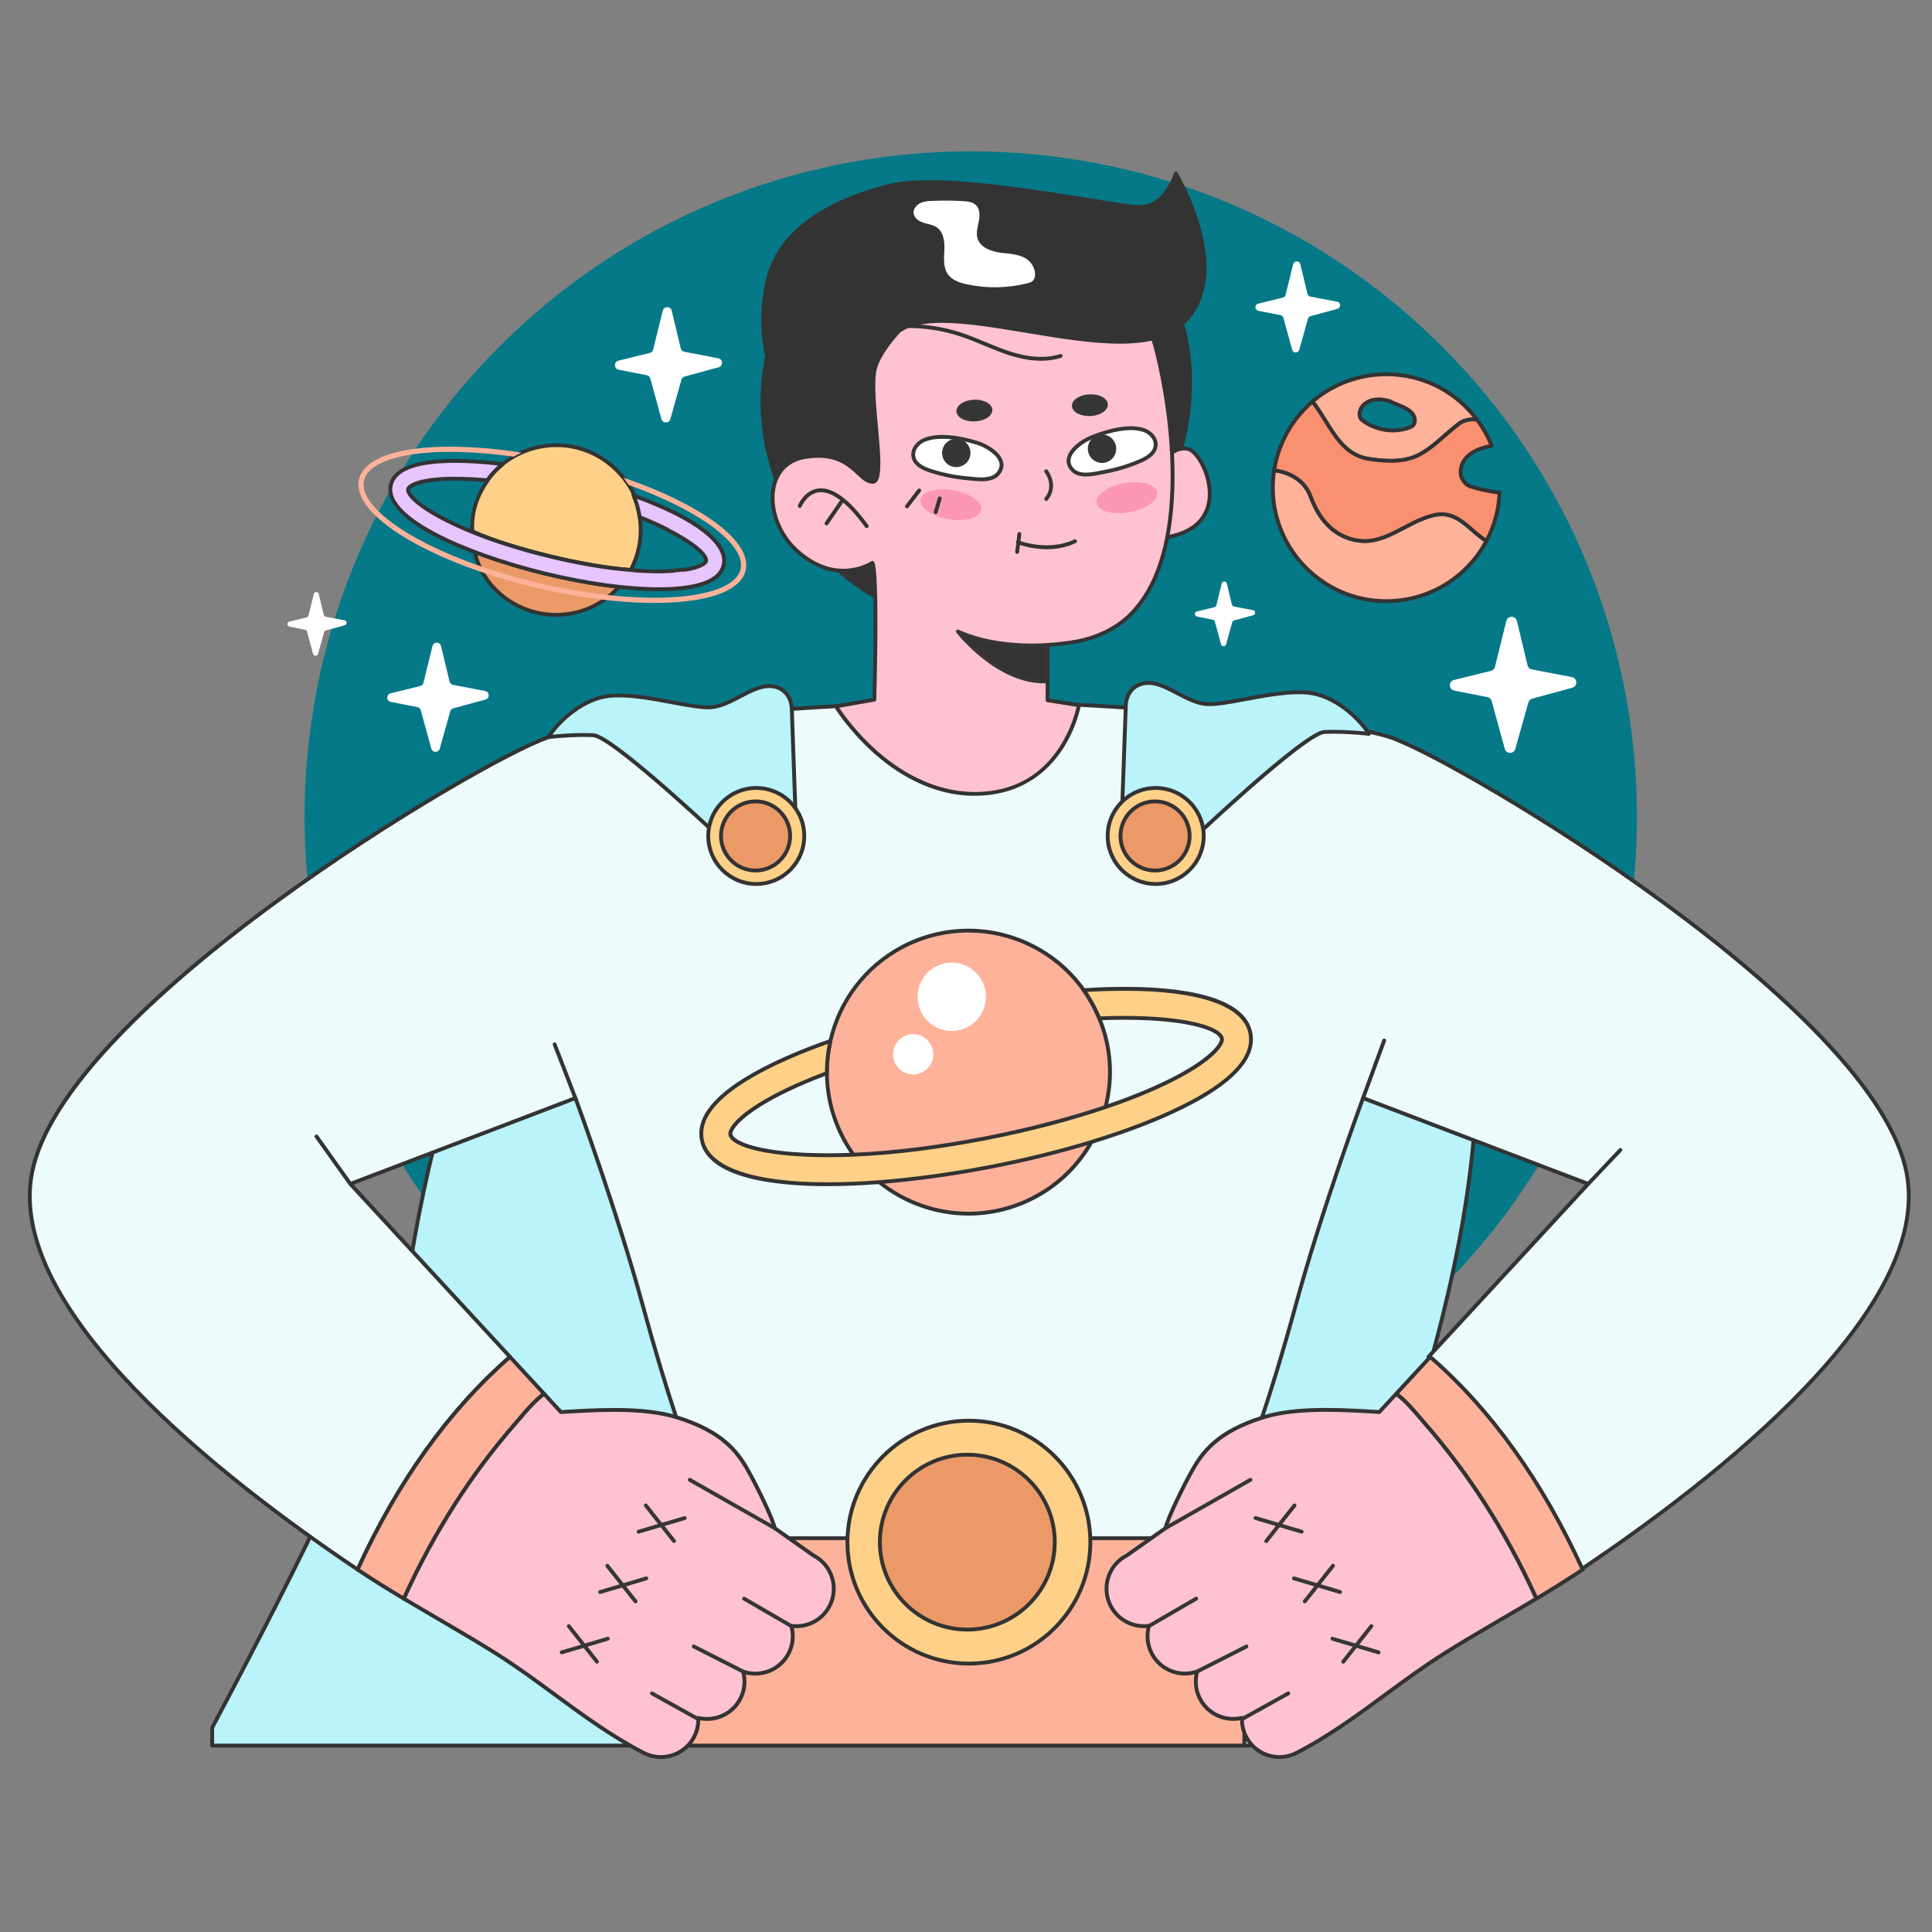 <svg width="201" height="201" viewBox="0 0 201 201" fill="none" xmlns="http://www.w3.org/2000/svg">
<rect x="0" y="0" width="201" height="201" fill="#808080" stroke="none"/>
<g clip-path="url(#clip0_186_134406)">
<g clip-path="url(#clip1_186_134406)">
<path d="M150.003 133.975C177.07 106.928 177.07 63.076 150.003 36.029C122.936 8.982 79.052 8.982 51.985 36.029C24.919 63.076 24.919 106.928 51.985 133.975C79.052 161.022 122.936 161.022 150.003 133.975Z" fill="#057988"/>
<path d="M153.599 113.832C152.762 139.921 138.205 171.914 133.486 181.602H22.074V179.741C26.17 172.009 40.936 144.293 42.134 135.216C43.532 124.628 46.92 109.044 52.513 98.856L105.653 102.448C105.653 102.448 154.598 82.666 153.599 113.83V113.832Z" fill="#BAF3FA"/>
<path d="M133.486 181.806H22.074C21.965 181.806 21.875 181.716 21.875 181.606V179.745C21.875 179.713 21.883 179.681 21.897 179.651L22.169 179.138C26.768 170.459 40.767 144.043 41.935 135.195C43.405 124.067 46.91 108.652 52.339 98.765C52.376 98.698 52.451 98.658 52.528 98.663L105.623 102.252C106.535 101.891 121.431 96.064 134.291 96.064C141.289 96.064 146.489 97.768 149.742 101.126C152.61 104.088 153.975 108.365 153.801 113.843C152.956 140.179 138.178 172.436 133.668 181.696C133.636 181.766 133.566 181.808 133.489 181.808L133.486 181.806ZM22.274 181.404H133.362C137.926 172.018 152.562 139.978 153.4 113.826C153.571 108.463 152.244 104.28 149.453 101.4C146.277 98.122 141.177 96.46 134.289 96.46C121.162 96.46 105.88 102.574 105.728 102.636C105.701 102.648 105.671 102.651 105.641 102.651L52.628 99.069C47.262 108.911 43.791 124.194 42.331 135.247C41.153 144.168 27.132 170.628 22.523 179.324L22.274 179.795V181.407V181.404Z" fill="#333333"/>
<path d="M69.884 32.328L70.819 36.237C70.863 36.421 71.01 36.561 71.195 36.596L74.727 37.276C75.226 37.373 75.253 38.075 74.762 38.21L71.227 39.174C71.065 39.219 70.938 39.346 70.891 39.508L69.74 43.601C69.608 44.069 68.942 44.066 68.816 43.598L67.659 39.383C67.612 39.209 67.468 39.074 67.288 39.039L64.364 38.462C63.86 38.362 63.843 37.647 64.341 37.525L67.6 36.72C67.774 36.678 67.909 36.543 67.951 36.369L68.95 32.326C69.07 31.838 69.767 31.84 69.884 32.328Z" fill="white"/>
<path d="M45.884 67.205L46.771 70.909C46.813 71.084 46.953 71.216 47.127 71.251L50.473 71.893C50.946 71.986 50.971 72.653 50.508 72.78L47.16 73.694C47.005 73.737 46.885 73.856 46.841 74.011L45.749 77.889C45.625 78.333 44.995 78.33 44.872 77.887L43.776 73.894C43.731 73.727 43.594 73.602 43.425 73.567L40.652 73.022C40.174 72.927 40.159 72.25 40.632 72.135L43.719 71.373C43.883 71.333 44.01 71.203 44.053 71.039L44.999 67.208C45.114 66.744 45.772 66.747 45.884 67.21V67.205Z" fill="white"/>
<path d="M33.163 61.799L33.681 63.962C33.706 64.064 33.785 64.141 33.89 64.161L35.843 64.537C36.12 64.59 36.135 64.981 35.863 65.053L33.907 65.586C33.818 65.611 33.748 65.681 33.721 65.77L33.085 68.032C33.013 68.291 32.644 68.289 32.575 68.032L31.934 65.701C31.907 65.603 31.827 65.529 31.73 65.511L30.113 65.192C29.834 65.138 29.824 64.741 30.101 64.674L31.902 64.231C31.997 64.208 32.071 64.134 32.096 64.036L32.649 61.799C32.717 61.53 33.1 61.53 33.165 61.799H33.163Z" fill="white"/>
<path d="M157.817 64.6L158.921 69.216C158.973 69.433 159.147 69.6 159.364 69.642L163.535 70.445C164.125 70.559 164.155 71.391 163.577 71.548L159.404 72.686C159.212 72.739 159.06 72.888 159.008 73.08L157.648 77.913C157.493 78.466 156.706 78.463 156.554 77.91L155.189 72.933C155.131 72.726 154.962 72.569 154.753 72.527L151.297 71.847C150.702 71.73 150.682 70.885 151.272 70.741L155.119 69.792C155.323 69.742 155.483 69.582 155.532 69.378L156.713 64.603C156.855 64.025 157.677 64.03 157.814 64.608L157.817 64.6Z" fill="white"/>
<path d="M135.283 27.479L136.023 30.57C136.057 30.715 136.174 30.827 136.319 30.854L139.112 31.392C139.508 31.467 139.528 32.025 139.139 32.132L136.344 32.894C136.214 32.929 136.115 33.029 136.077 33.158L135.168 36.394C135.063 36.766 134.538 36.763 134.436 36.394L133.521 33.061C133.484 32.922 133.369 32.817 133.23 32.79L130.915 32.334C130.517 32.254 130.504 31.691 130.898 31.594L133.474 30.959C133.611 30.924 133.718 30.819 133.75 30.682L134.54 27.484C134.635 27.098 135.185 27.1 135.278 27.486L135.283 27.479Z" fill="white"/>
<path d="M127.635 60.7L128.161 62.897C128.186 62.999 128.268 63.079 128.373 63.099L130.358 63.48C130.64 63.535 130.655 63.931 130.378 64.006L128.392 64.546C128.3 64.571 128.231 64.644 128.203 64.733L127.555 67.033C127.481 67.297 127.107 67.294 127.035 67.033L126.384 64.663C126.357 64.564 126.277 64.489 126.175 64.469L124.531 64.145C124.247 64.091 124.237 63.687 124.518 63.62L126.35 63.169C126.447 63.144 126.524 63.069 126.546 62.972L127.107 60.698C127.174 60.424 127.565 60.424 127.633 60.698L127.635 60.7Z" fill="white"/>
<path d="M198.351 122.033C195.027 104.712 151.569 79.009 144.581 76.68C137.592 74.351 104.979 72.953 104.979 72.953L100.838 78.476L96.697 72.953C96.697 72.953 64.083 74.351 57.095 76.68C50.107 79.009 6.648 104.715 3.325 122.033C0.589 136.279 23.173 153.879 37.207 163.293C41.016 154.97 46.131 147.185 53.067 141.172L36.447 123.174L59.868 114.243C59.868 114.243 64.086 125.597 66.881 135.846C69.676 146.094 71.517 150.753 71.517 150.753L72.427 166.593V178.708H129.167V166.593L130.121 150.753C130.121 150.753 131.994 146.094 134.792 135.846C137.587 125.597 141.813 114.243 141.813 114.243L165.236 123.174L148.619 141.172C155.555 147.188 160.672 154.97 164.479 163.293C178.512 153.879 201.094 136.279 198.361 122.033H198.351Z" fill="#EEFBFC"/>
<path d="M129.163 178.908H72.424C72.314 178.908 72.224 178.818 72.224 178.708V166.599L71.317 150.796C71.153 150.375 69.337 145.617 66.686 135.896C64.12 126.49 60.308 116.025 59.748 114.5L36.793 123.252L53.21 141.033C53.248 141.073 53.265 141.125 53.263 141.18C53.26 141.235 53.235 141.285 53.193 141.32C46.902 146.775 41.583 154.196 37.383 163.373C37.358 163.426 37.313 163.465 37.256 163.483C37.199 163.498 37.139 163.49 37.092 163.455C30.46 159.006 21.04 152.126 13.83 144.61C5.511 135.939 1.909 128.328 3.125 121.994C4.919 112.65 18.03 101.38 28.716 93.573C40.457 84.991 53.328 77.722 57.03 76.489C63.965 74.177 96.36 72.765 96.687 72.752C96.751 72.75 96.816 72.779 96.856 72.832L100.837 78.14L104.818 72.832C104.858 72.779 104.918 72.75 104.988 72.752C105.314 72.767 137.711 74.177 144.645 76.489C148.347 77.722 161.217 84.991 172.958 93.573C183.641 101.38 196.756 112.65 198.549 121.994C199.765 128.328 196.163 135.939 187.844 144.61C180.634 152.126 171.215 159.006 164.583 163.455C164.533 163.488 164.473 163.498 164.418 163.483C164.361 163.468 164.316 163.428 164.291 163.373C160.091 154.196 154.772 146.775 148.481 141.32C148.441 141.285 148.416 141.235 148.411 141.18C148.409 141.125 148.426 141.073 148.464 141.033L164.882 123.252L141.924 114.5C141.361 116.027 137.544 126.493 134.981 135.896C132.33 145.614 130.481 150.372 130.314 150.796L129.363 166.597V178.706C129.363 178.816 129.273 178.905 129.163 178.905V178.908ZM72.623 178.507H128.964V166.592C128.964 166.592 128.964 166.584 128.964 166.579L129.918 150.738C129.918 150.716 129.923 150.696 129.933 150.676C129.953 150.629 131.837 145.908 134.597 135.789C137.362 125.648 141.58 114.284 141.623 114.169C141.64 114.119 141.68 114.079 141.727 114.057C141.775 114.035 141.832 114.032 141.882 114.052L165.305 122.983C165.367 123.005 165.412 123.06 165.427 123.125C165.442 123.189 165.425 123.257 165.38 123.306L148.902 141.155C155.121 146.593 160.387 153.939 164.56 162.997C178.367 153.713 200.869 136.178 198.161 122.073C197.401 118.117 194.451 113.419 189.391 108.108C185.163 103.672 179.558 98.891 172.727 93.899C161.015 85.34 148.2 78.098 144.522 76.872C137.836 74.643 107.128 73.25 105.08 73.161L101.002 78.599C100.927 78.698 100.757 78.698 100.683 78.599L96.604 73.161C94.556 73.25 63.846 74.645 57.162 76.872C53.484 78.098 40.667 85.342 28.957 93.899C22.129 98.891 16.521 103.672 12.293 108.108C7.233 113.419 4.283 118.117 3.523 122.073C0.815 136.18 23.317 153.713 37.124 162.997C41.297 153.939 46.564 146.593 52.779 141.158L36.299 123.309C36.255 123.259 36.237 123.192 36.252 123.127C36.267 123.062 36.314 123.01 36.374 122.985L59.795 114.054C59.845 114.035 59.9 114.037 59.95 114.059C59.997 114.082 60.037 114.122 60.054 114.172C60.096 114.286 64.307 125.651 67.075 135.792C69.835 145.911 71.686 150.631 71.704 150.679C71.711 150.699 71.716 150.718 71.716 150.741L72.625 166.582C72.625 166.582 72.625 166.589 72.625 166.594V178.509L72.623 178.507Z" fill="#333333"/>
<path d="M79.199 43.584C78.212 30.789 87.236 22.387 99.672 21.428C112.109 20.469 122.946 25.035 123.935 37.829C124.922 50.623 115.943 64.053 103.507 65.014C91.07 65.974 80.188 56.38 79.199 43.584Z" fill="#333333"/>
<path d="M120.64 48.542C120.64 48.542 121.918 46.261 123.652 46.717C125.386 47.172 128.946 55.386 120.276 56.026C111.606 56.663 120.642 48.542 120.642 48.542H120.64Z" fill="#FFC2D1"/>
<path d="M119.362 56.264C117.715 56.264 116.721 55.855 116.412 55.046C115.595 52.913 120.064 48.793 120.48 48.417C120.63 48.16 121.684 46.459 123.188 46.459C123.36 46.459 123.532 46.481 123.699 46.526C124.741 46.8 126.265 49.406 126.039 51.86C125.902 53.342 124.972 55.883 120.286 56.229C119.96 56.254 119.648 56.266 119.362 56.266V56.264ZM123.188 46.858C121.826 46.858 120.822 48.624 120.812 48.641C120.802 48.661 120.787 48.679 120.772 48.691C119.454 49.874 116.173 53.297 116.786 54.901C117.03 55.539 117.897 55.863 119.362 55.863C119.638 55.863 119.94 55.85 120.256 55.828C124.429 55.522 125.488 53.479 125.64 51.822C125.852 49.531 124.399 47.124 123.597 46.912C123.463 46.877 123.323 46.858 123.186 46.858H123.188Z" fill="#333333"/>
<path d="M108.984 72.854L112.245 73.367C112.245 73.367 110.688 82.422 101.66 82.591C92.631 82.763 86.971 73.487 86.971 73.487L90.965 72.787C90.965 72.787 91.338 59.519 90.763 58.55C90.763 58.55 86.963 61.133 82.738 57.14C79.564 54.136 79.26 48.175 83.927 47.509C88.595 46.844 89.25 50.093 90.778 50.127C92.302 50.162 90.439 41.9 90.952 38.663C91.463 35.428 98.266 29.128 103.092 28.562C106.456 28.169 109.445 28.333 111.847 28.687C115.903 29.282 119.226 32.246 120.25 36.22C122.348 44.366 123.603 57.882 117.644 63.908C116.286 65.281 114.368 66.265 112.188 66.708C112.188 66.708 110.98 66.975 108.982 67.097V72.854H108.984Z" fill="#FFC2D1"/>
<path d="M101.414 82.793C96.76 82.793 93.033 80.29 90.726 78.188C88.235 75.918 86.814 73.614 86.802 73.591C86.767 73.534 86.762 73.464 86.79 73.405C86.817 73.345 86.872 73.302 86.937 73.29L90.771 72.62C90.908 67.623 90.98 60.262 90.659 58.847C90.223 59.088 89.169 59.572 87.746 59.572C85.94 59.572 84.211 58.802 82.604 57.285C80.621 55.409 79.707 52.4 80.429 50.133C80.93 48.561 82.163 47.559 83.902 47.31C84.328 47.251 84.742 47.218 85.13 47.218C87.44 47.218 88.601 48.299 89.45 49.089C89.946 49.55 90.337 49.913 90.786 49.923C90.843 49.923 90.883 49.904 90.923 49.859C91.389 49.348 91.152 46.747 90.943 44.451C90.743 42.271 90.539 40.016 90.758 38.626C91.299 35.209 98.265 28.921 103.073 28.358C104.373 28.206 105.696 28.129 107.004 28.129C108.639 28.129 110.278 28.248 111.88 28.485C116.04 29.096 119.404 32.112 120.447 36.165C121.691 40.995 122.321 46.351 122.171 50.86C121.975 56.866 120.5 61.303 117.789 64.043C116.411 65.436 114.438 66.449 112.231 66.898C112.186 66.908 111.063 67.152 109.184 67.279V72.677L112.276 73.163C112.328 73.17 112.376 73.2 112.408 73.243C112.44 73.285 112.453 73.34 112.443 73.392C112.428 73.487 112.029 75.724 110.505 78.018C109.092 80.143 106.414 82.694 101.663 82.784C101.581 82.784 101.496 82.784 101.414 82.784V82.793ZM87.305 73.631C87.739 74.281 89.027 76.1 91.005 77.901C93.297 79.989 97.024 82.477 101.658 82.392C105.333 82.323 108.198 80.778 110.173 77.804C111.394 75.965 111.877 74.124 112.009 73.532L108.955 73.051C108.858 73.036 108.786 72.951 108.786 72.854V67.097C108.786 66.993 108.868 66.905 108.972 66.898C110.928 66.778 112.136 66.514 112.149 66.512C114.281 66.078 116.182 65.102 117.505 63.767C120.143 61.099 121.578 56.754 121.773 50.85C121.92 46.376 121.294 41.063 120.061 36.267C119.057 32.369 115.824 29.472 111.822 28.884C110.24 28.649 108.619 28.532 107.004 28.532C105.711 28.532 104.403 28.61 103.118 28.759C100.975 29.011 98.143 30.505 95.537 32.762C93.11 34.865 91.389 37.191 91.152 38.696C90.94 40.036 91.142 42.266 91.339 44.421C91.588 47.143 91.802 49.495 91.217 50.135C91.1 50.262 90.953 50.33 90.788 50.33C90.788 50.33 90.776 50.33 90.773 50.33C90.17 50.317 89.709 49.886 89.174 49.388C88.329 48.601 87.28 47.624 85.125 47.624C84.757 47.624 84.363 47.654 83.954 47.711C81.931 48 81.127 49.256 80.805 50.257C80.128 52.387 80.997 55.222 82.873 56.998C84.403 58.443 86.04 59.175 87.741 59.175C89.47 59.175 90.636 58.396 90.649 58.388C90.694 58.358 90.751 58.346 90.806 58.358C90.86 58.371 90.905 58.403 90.935 58.45C91.521 59.442 91.202 71.432 91.164 72.794C91.162 72.889 91.092 72.969 91 72.986L87.303 73.634L87.305 73.631Z" fill="#333333"/>
<path d="M90.171 54.941C90.108 54.941 90.049 54.911 90.009 54.859C88.175 52.32 86.508 51.062 85.188 51.222C83.957 51.369 83.399 52.704 83.394 52.716C83.352 52.819 83.235 52.868 83.132 52.826C83.03 52.784 82.981 52.669 83.023 52.565C83.048 52.5 83.676 51 85.138 50.823C86.63 50.644 88.379 51.922 90.332 54.625C90.397 54.714 90.377 54.839 90.288 54.904C90.253 54.928 90.21 54.941 90.171 54.941Z" fill="#333333"/>
<path d="M85.988 54.654C85.948 54.654 85.908 54.642 85.876 54.619C85.786 54.557 85.761 54.432 85.823 54.34L87.376 52.088C87.438 51.998 87.562 51.974 87.655 52.038C87.744 52.101 87.769 52.225 87.707 52.317L86.155 54.569C86.115 54.627 86.053 54.656 85.99 54.656L85.988 54.654Z" fill="#333333"/>
<path d="M105.826 57.621C105.826 57.621 105.811 57.621 105.801 57.621C105.691 57.609 105.614 57.509 105.626 57.4L105.853 55.521C105.865 55.412 105.968 55.335 106.075 55.347C106.184 55.359 106.262 55.459 106.249 55.569L106.022 57.447C106.01 57.549 105.923 57.624 105.826 57.624V57.621Z" fill="#333333"/>
<path d="M108.891 57.138C107.207 57.138 105.906 56.627 105.824 56.592C105.722 56.55 105.672 56.435 105.714 56.333C105.754 56.231 105.871 56.181 105.973 56.223C106.003 56.236 109.025 57.422 111.758 56.129C111.858 56.081 111.978 56.124 112.025 56.223C112.072 56.323 112.03 56.443 111.93 56.49C110.894 56.981 109.835 57.14 108.893 57.14L108.891 57.138Z" fill="#333333"/>
<path d="M108.959 67.097C108.959 67.097 103.752 67.596 99.656 65.697C99.656 65.697 103.802 70.991 108.747 70.891L108.959 67.097Z" fill="#333333"/>
<path d="M108.608 71.092C103.685 71.092 99.667 66.035 99.5 65.821C99.443 65.749 99.443 65.647 99.5 65.574C99.557 65.502 99.657 65.477 99.742 65.517C102.447 66.77 105.681 66.957 107.368 66.957C108.322 66.957 108.935 66.9 108.94 66.9C108.997 66.895 109.054 66.915 109.097 66.954C109.139 66.994 109.161 67.052 109.159 67.109L108.947 70.903C108.942 71.007 108.855 71.09 108.753 71.092C108.705 71.092 108.658 71.092 108.611 71.092H108.608ZM100.369 66.212C101.63 67.58 104.876 70.664 108.556 70.691L108.745 67.313C108.481 67.331 108 67.355 107.365 67.355C105.808 67.355 102.953 67.198 100.369 66.215V66.212Z" fill="#363636"/>
<path d="M102.073 53.049C102.215 52.215 100.919 51.298 99.18 51.002C97.439 50.705 95.914 51.139 95.772 51.973C95.63 52.807 96.926 53.724 98.665 54.021C100.404 54.317 101.931 53.884 102.073 53.049Z" fill="#FC97B4"/>
<path d="M120.385 51.22C120.238 50.388 118.708 49.962 116.97 50.271C115.231 50.58 113.943 51.504 114.09 52.338C114.237 53.173 115.766 53.596 117.505 53.287C119.244 52.978 120.532 52.054 120.385 51.22Z" fill="#FC97B4"/>
<path d="M115.257 42.069C115.227 41.443 114.368 40.977 113.337 41.025C112.305 41.072 111.49 41.618 111.52 42.24C111.55 42.866 112.41 43.332 113.441 43.284C114.473 43.237 115.287 42.691 115.257 42.069Z" fill="#363636"/>
<path d="M103.242 42.627C103.212 42.002 102.352 41.536 101.321 41.583C100.289 41.631 99.475 42.176 99.505 42.799C99.535 43.424 100.394 43.89 101.426 43.843C102.457 43.795 103.272 43.25 103.242 42.627Z" fill="#363636"/>
<path d="M96.998 49.036C98.169 49.403 99.38 49.642 100.603 49.754C101.565 49.841 103.139 50.13 103.849 49.266C105.072 47.778 102.838 46.431 101.684 46.074C100.105 45.589 97.653 45.088 96.079 45.808C95.446 46.097 94.93 46.755 95.022 47.444C95.137 48.301 96.024 48.718 96.754 48.959C96.836 48.986 96.916 49.011 96.998 49.039V49.036Z" fill="white"/>
<path d="M102.108 50.07C101.697 50.07 101.286 50.025 100.925 49.988C100.803 49.976 100.688 49.963 100.581 49.953C99.336 49.841 98.11 49.597 96.934 49.228C96.852 49.203 96.769 49.176 96.687 49.149C96.264 49.009 94.971 48.583 94.821 47.472C94.712 46.663 95.327 45.933 95.992 45.629C96.543 45.377 97.23 45.25 98.04 45.25C99.39 45.25 100.796 45.596 101.74 45.888C102.614 46.157 104.027 46.934 104.338 47.973C104.485 48.464 104.371 48.942 103.999 49.395C103.626 49.851 103.005 50.073 102.108 50.073V50.07ZM98.04 45.649C97.288 45.649 96.655 45.763 96.157 45.992C95.626 46.234 95.133 46.804 95.215 47.42C95.295 48.008 95.8 48.439 96.809 48.77C96.889 48.797 96.971 48.822 97.051 48.847C98.2 49.206 99.398 49.445 100.614 49.555C100.723 49.565 100.84 49.577 100.962 49.59C101.314 49.627 101.715 49.669 102.103 49.669C102.873 49.669 103.391 49.495 103.685 49.139C103.972 48.79 104.059 48.446 103.952 48.085C103.7 47.248 102.435 46.518 101.618 46.266C100.701 45.985 99.336 45.649 98.035 45.649H98.04Z" fill="#363636"/>
<path d="M98.013 47.188C97.976 46.373 98.606 45.684 99.421 45.646C100.236 45.609 100.926 46.239 100.963 47.054C101 47.868 100.37 48.558 99.555 48.596C98.741 48.633 98.051 48.003 98.013 47.188Z" fill="#363636"/>
<path d="M94.357 52.883C94.314 52.883 94.272 52.871 94.235 52.841C94.147 52.773 94.13 52.649 94.197 52.562L95.475 50.903C95.543 50.815 95.667 50.798 95.754 50.865C95.842 50.932 95.859 51.057 95.792 51.144L94.514 52.803C94.474 52.853 94.414 52.881 94.354 52.881L94.357 52.883Z" fill="#333333"/>
<path d="M97.345 53.483C97.325 53.483 97.308 53.48 97.288 53.475C97.183 53.443 97.121 53.334 97.153 53.226L97.579 51.791C97.612 51.687 97.721 51.625 97.828 51.657C97.933 51.689 97.995 51.799 97.963 51.906L97.537 53.341C97.512 53.428 97.432 53.483 97.345 53.483Z" fill="#333333"/>
<path d="M118.413 48.052C117.279 48.526 116.096 48.874 114.887 49.096C113.938 49.27 112.396 49.701 111.611 48.907C110.259 47.539 112.359 45.992 113.475 45.531C115.002 44.901 117.399 44.179 119.033 44.752C119.688 44.981 120.264 45.589 120.234 46.284C120.196 47.148 119.354 47.644 118.649 47.95C118.572 47.985 118.492 48.017 118.413 48.05V48.052Z" fill="white"/>
<path d="M112.98 49.572C112.309 49.572 111.814 49.4 111.467 49.049C111.054 48.633 110.897 48.167 110.999 47.664C111.213 46.6 112.551 45.696 113.396 45.35C114.305 44.976 116.069 44.346 117.651 44.346C118.194 44.346 118.68 44.42 119.096 44.565C119.786 44.807 120.466 45.479 120.431 46.294C120.384 47.415 119.136 47.955 118.727 48.135C118.647 48.169 118.568 48.202 118.488 48.237C117.352 48.71 116.151 49.066 114.923 49.293C114.816 49.313 114.704 49.335 114.584 49.36C114.113 49.455 113.53 49.572 112.98 49.572ZM117.651 44.747C116.136 44.747 114.432 45.357 113.548 45.721C112.755 46.047 111.565 46.892 111.39 47.746C111.315 48.115 111.432 48.451 111.751 48.77C112.02 49.041 112.422 49.173 112.98 49.173C113.49 49.173 114.028 49.066 114.504 48.969C114.626 48.944 114.741 48.922 114.851 48.902C116.051 48.68 117.225 48.334 118.333 47.871C118.411 47.838 118.49 47.806 118.568 47.771C119.542 47.347 120.008 46.874 120.033 46.279C120.06 45.658 119.514 45.138 118.964 44.944C118.59 44.812 118.149 44.747 117.651 44.747Z" fill="#363636"/>
<path d="M116.127 46.616C116.09 45.801 115.4 45.171 114.585 45.209C113.77 45.246 113.14 45.936 113.177 46.751C113.215 47.565 113.905 48.195 114.719 48.158C115.534 48.121 116.164 47.431 116.127 46.616Z" fill="#363636"/>
<path d="M108.846 52.112C108.801 52.112 108.756 52.097 108.719 52.067C108.634 51.997 108.622 51.87 108.691 51.785C109.738 50.522 108.721 49.2 108.679 49.145C108.612 49.058 108.627 48.933 108.711 48.863C108.798 48.796 108.923 48.809 108.99 48.896C109.003 48.911 110.253 50.525 108.998 52.039C108.958 52.087 108.901 52.112 108.843 52.112H108.846Z" fill="#363636"/>
<path d="M80.071 38.027C80.071 38.027 78.674 34.231 79.872 29.137C81.07 24.042 86.165 20.946 92.458 19.347C98.751 17.747 115.535 21.444 118.43 21.544C121.328 21.643 122.327 18.049 122.327 18.049C122.327 18.049 128.72 28.736 122.825 33.83C116.931 38.924 99.15 30.733 93.654 34.328C88.161 37.925 80.069 38.025 80.069 38.025L80.071 38.027Z" fill="#333333"/>
<path d="M80.072 38.228C79.987 38.228 79.912 38.175 79.885 38.098C79.87 38.061 78.48 34.187 79.678 29.093C81.066 23.201 87.366 20.436 92.411 19.156C93.472 18.887 94.905 18.75 96.661 18.75C101.761 18.75 108.817 19.891 113.485 20.646C115.82 21.022 117.661 21.321 118.441 21.348C121.144 21.443 122.128 18.032 122.138 17.998C122.16 17.92 122.225 17.863 122.305 17.853C122.384 17.843 122.462 17.881 122.504 17.948C122.519 17.975 124.126 20.683 124.985 23.981C126.134 28.388 125.434 31.848 122.962 33.983C121.585 35.174 119.477 35.754 116.52 35.754C113.548 35.754 110.097 35.181 106.759 34.626C103.547 34.093 100.515 33.587 98.004 33.587C96.096 33.587 94.711 33.886 93.774 34.499C88.296 38.086 80.161 38.225 80.082 38.228H80.072ZM96.661 19.148C94.935 19.148 93.537 19.281 92.508 19.542C87.573 20.795 81.407 23.485 80.067 29.183C79.02 33.627 79.987 37.109 80.214 37.824C81.327 37.787 88.567 37.426 93.547 34.165C94.554 33.507 96.009 33.186 97.997 33.186C100.54 33.186 103.59 33.694 106.816 34.23C110.137 34.783 113.57 35.353 116.51 35.353C119.367 35.353 121.39 34.805 122.693 33.679C125.072 31.621 125.713 28.395 124.594 24.088C123.936 21.56 122.83 19.38 122.367 18.531C121.981 19.512 120.82 21.826 118.421 21.744C117.618 21.717 115.762 21.418 113.416 21.037C108.759 20.285 101.724 19.146 96.656 19.146L96.661 19.148Z" fill="#333333"/>
<path d="M101.69 24.769C101.531 24.198 101.72 23.598 101.835 23.015C101.949 22.435 101.959 21.752 101.533 21.339C101.192 21.007 100.676 20.95 100.201 20.923C99.132 20.86 98.058 20.853 96.987 20.898C96.543 20.915 96.085 20.948 95.694 21.154C95.303 21.361 94.989 21.787 95.056 22.226C95.131 22.719 95.626 23.03 96.102 23.18C96.578 23.329 97.099 23.389 97.5 23.683C98.195 24.189 98.287 25.177 98.247 26.034C98.207 26.891 98.12 27.831 98.616 28.533C99.057 29.158 99.849 29.422 100.597 29.582C102.679 30.03 104.867 29.988 106.932 29.46C107.107 29.415 107.286 29.365 107.42 29.248C107.65 29.051 107.707 28.717 107.677 28.416C107.632 27.94 107.408 27.482 107.059 27.153C106.312 26.448 105.178 26.421 104.157 26.299C103.135 26.176 101.964 25.76 101.688 24.771L101.69 24.769Z" fill="white"/>
<path d="M108.32 37.531C107.283 37.531 106.15 37.331 104.929 36.935C104.054 36.651 103.192 36.292 102.36 35.946C101.543 35.608 100.696 35.256 99.844 34.977C97.963 34.362 96.005 34.075 94.024 34.128C93.157 34.15 92.173 34.252 91.463 34.83C91.379 34.9 91.251 34.888 91.182 34.8C91.112 34.716 91.124 34.589 91.212 34.519C92.021 33.861 93.135 33.752 94.014 33.727C96.04 33.674 98.043 33.966 99.969 34.596C100.836 34.88 101.69 35.234 102.515 35.578C103.339 35.921 104.194 36.275 105.053 36.554C107.076 37.212 108.835 37.309 110.283 36.838C110.387 36.803 110.499 36.861 110.534 36.968C110.569 37.072 110.512 37.184 110.405 37.219C109.764 37.426 109.067 37.531 108.32 37.531Z" fill="#333333"/>
<path d="M82.871 87.671L82.373 73.586C82.373 73.586 82.274 71.588 80.275 71.389C78.278 71.19 76.08 73.487 73.883 73.586C71.685 73.686 66.79 72.089 63.494 72.388C60.198 72.687 57.587 75.773 57.094 76.678C57.094 76.678 59.597 76.384 61.695 76.484C63.793 76.583 75.781 87.97 75.781 87.97L82.874 87.671H82.871Z" fill="#BAF3FA"/>
<path d="M75.777 88.171C75.724 88.171 75.677 88.151 75.64 88.117C72.321 84.963 63.342 76.762 61.683 76.685C61.399 76.673 61.088 76.665 60.764 76.665C58.955 76.665 57.132 76.877 57.114 76.879C57.039 76.887 56.967 76.854 56.925 76.792C56.882 76.73 56.88 76.65 56.915 76.585C57.473 75.561 60.169 72.493 63.472 72.191C63.751 72.166 64.055 72.154 64.374 72.154C66.115 72.154 68.156 72.535 69.954 72.871C71.394 73.14 72.755 73.394 73.671 73.394C73.739 73.394 73.806 73.394 73.871 73.389C74.88 73.344 75.916 72.799 76.923 72.273C77.996 71.71 79.008 71.18 80.024 71.18C80.117 71.18 80.206 71.185 80.296 71.192C82.441 71.406 82.573 73.556 82.573 73.579L83.074 87.666C83.079 87.775 82.992 87.868 82.882 87.873L75.789 88.171C75.789 88.171 75.784 88.171 75.782 88.171H75.777ZM60.761 76.264C61.093 76.264 61.409 76.272 61.701 76.284C62.042 76.301 63.081 76.349 69.653 82.113C72.623 84.719 75.408 87.344 75.854 87.765L82.663 87.479L82.169 73.594C82.164 73.521 82.05 71.768 80.251 71.588C80.176 71.581 80.099 71.576 80.019 71.576C79.103 71.576 78.131 72.084 77.105 72.624C76.061 73.17 74.982 73.736 73.886 73.785C73.816 73.788 73.744 73.79 73.669 73.79C72.715 73.79 71.337 73.534 69.877 73.26C68.093 72.926 66.073 72.55 64.369 72.55C64.062 72.55 63.771 72.562 63.504 72.587C60.667 72.846 58.3 75.253 57.473 76.436C58.121 76.374 59.444 76.261 60.759 76.261L60.761 76.264Z" fill="#333333"/>
<path d="M116.631 87.339L117.13 73.254C117.13 73.254 117.229 71.257 119.227 71.057C121.225 70.858 123.423 73.155 125.62 73.254C127.817 73.354 132.713 71.757 136.009 72.056C139.305 72.355 141.916 75.442 142.409 76.346C142.409 76.346 139.905 76.052 137.808 76.151C135.71 76.251 123.722 87.638 123.722 87.638L116.629 87.339H116.631Z" fill="#BAF3FA"/>
<path d="M123.722 87.838C123.722 87.838 123.717 87.838 123.714 87.838L116.622 87.538C116.512 87.534 116.427 87.441 116.43 87.332L116.928 73.247C116.928 73.222 117.063 71.072 119.205 70.858C119.292 70.848 119.384 70.846 119.477 70.846C120.493 70.846 121.505 71.376 122.578 71.939C123.582 72.465 124.621 73.01 125.63 73.055C125.695 73.058 125.76 73.06 125.83 73.06C126.746 73.06 128.107 72.806 129.547 72.537C131.348 72.201 133.388 71.82 135.13 71.82C135.449 71.82 135.75 71.832 136.031 71.857C139.335 72.159 142.031 75.228 142.589 76.251C142.624 76.316 142.621 76.396 142.579 76.458C142.536 76.52 142.464 76.553 142.389 76.545C142.372 76.545 140.548 76.331 138.74 76.331C138.413 76.331 138.104 76.339 137.82 76.351C136.161 76.431 127.182 84.631 123.864 87.783C123.826 87.817 123.777 87.838 123.727 87.838H123.722ZM116.836 87.147L123.645 87.434C124.091 87.013 126.876 84.387 129.846 81.782C136.415 76.017 137.457 75.967 137.798 75.953C138.089 75.938 138.406 75.933 138.737 75.933C140.052 75.933 141.373 76.042 142.023 76.107C141.198 74.924 138.829 72.515 135.992 72.258C135.725 72.233 135.434 72.221 135.127 72.221C133.423 72.221 131.403 72.599 129.619 72.931C128.047 73.225 126.572 73.499 125.613 73.456C124.517 73.406 123.438 72.841 122.394 72.296C121.365 71.757 120.396 71.247 119.479 71.247C119.402 71.247 119.325 71.252 119.247 71.259C117.449 71.439 117.334 73.195 117.329 73.269L116.836 87.152V87.147Z" fill="#333333"/>
<path d="M79.481 91.9C82.204 91.458 84.053 88.892 83.611 86.169C83.169 83.447 80.603 81.598 77.88 82.04C75.157 82.481 73.308 85.047 73.75 87.77C74.192 90.493 76.757 92.342 79.481 91.9Z" fill="#FFD188"/>
<path d="M78.679 92.167C75.814 92.167 73.484 89.838 73.484 86.973C73.484 84.109 75.814 81.779 78.679 81.779C81.544 81.779 83.873 84.109 83.873 86.973C83.873 89.838 81.544 92.167 78.679 92.167ZM78.679 82.178C76.035 82.178 73.883 84.328 73.883 86.973C73.883 89.619 76.033 91.769 78.679 91.769C81.325 91.769 83.475 89.619 83.475 86.973C83.475 84.328 81.325 82.178 78.679 82.178Z" fill="#333333"/>
<path d="M79.188 90.521C81.149 90.203 82.481 88.355 82.163 86.394C81.844 84.433 79.996 83.101 78.035 83.42C76.074 83.738 74.742 85.586 75.061 87.547C75.379 89.508 77.227 90.839 79.188 90.521Z" fill="#EB9A67"/>
<path d="M78.605 90.767C76.513 90.767 74.809 89.063 74.809 86.97C74.809 84.878 76.513 83.174 78.605 83.174C80.698 83.174 82.402 84.878 82.402 86.97C82.402 89.063 80.698 90.767 78.605 90.767ZM78.605 83.575C76.732 83.575 75.21 85.099 75.21 86.97C75.21 88.841 76.734 90.366 78.605 90.366C80.476 90.366 82.001 88.841 82.001 86.97C82.001 85.099 80.476 83.575 78.605 83.575Z" fill="#333333"/>
<path d="M121.379 91.838C124.064 91.205 125.727 88.515 125.093 85.83C124.459 83.145 121.769 81.483 119.084 82.116C116.399 82.75 114.736 85.44 115.37 88.125C116.004 90.809 118.694 92.472 121.379 91.838Z" fill="#FFD188"/>
<path d="M120.233 92.167C117.368 92.167 115.039 89.838 115.039 86.973C115.039 84.109 117.368 81.779 120.233 81.779C123.099 81.779 125.428 84.109 125.428 86.973C125.428 89.838 123.099 92.167 120.233 92.167ZM120.233 82.178C117.59 82.178 115.438 84.328 115.438 86.973C115.438 89.619 117.588 91.769 120.233 91.769C122.879 91.769 125.029 89.619 125.029 86.973C125.029 84.328 122.879 82.178 120.233 82.178Z" fill="#333333"/>
<path d="M120.99 90.48C122.924 90.024 124.121 88.087 123.665 86.153C123.208 84.219 121.271 83.022 119.337 83.478C117.404 83.935 116.206 85.872 116.662 87.806C117.119 89.739 119.056 90.937 120.99 90.48Z" fill="#EB9A67"/>
<path d="M120.168 90.767C118.075 90.767 116.371 89.063 116.371 86.97C116.371 84.878 118.075 83.174 120.168 83.174C122.261 83.174 123.965 84.878 123.965 86.97C123.965 89.063 122.261 90.767 120.168 90.767ZM120.168 83.575C118.294 83.575 116.772 85.099 116.772 86.97C116.772 88.841 118.297 90.366 120.168 90.366C122.039 90.366 123.564 88.841 123.564 86.97C123.564 85.099 122.039 83.575 120.168 83.575Z" fill="#333333"/>
<path d="M59.863 114.439C59.783 114.439 59.708 114.392 59.676 114.312L57.513 108.72C57.474 108.618 57.526 108.501 57.628 108.461C57.73 108.421 57.847 108.473 57.887 108.575L60.05 114.168C60.089 114.27 60.037 114.387 59.935 114.427C59.91 114.437 59.888 114.439 59.863 114.439Z" fill="#333333"/>
<path d="M141.811 114.441C141.788 114.441 141.766 114.436 141.741 114.429C141.636 114.391 141.584 114.277 141.621 114.172L143.819 108.178C143.856 108.074 143.971 108.022 144.075 108.059C144.18 108.096 144.232 108.211 144.195 108.315L141.998 114.309C141.968 114.389 141.89 114.441 141.811 114.441Z" fill="#333333"/>
<path d="M36.443 123.371C36.381 123.371 36.319 123.341 36.282 123.286L32.764 118.351C32.699 118.262 32.721 118.137 32.811 118.072C32.901 118.008 33.025 118.03 33.09 118.12L36.608 123.055C36.673 123.144 36.65 123.269 36.56 123.334C36.526 123.358 36.486 123.371 36.446 123.371H36.443Z" fill="#333333"/>
<path d="M165.23 123.371C165.18 123.371 165.13 123.354 165.093 123.317C165.013 123.242 165.011 123.115 165.086 123.035L168.439 119.5C168.514 119.42 168.641 119.415 168.72 119.493C168.8 119.567 168.803 119.694 168.728 119.774L165.374 123.309C165.335 123.351 165.282 123.371 165.23 123.371Z" fill="#333333"/>
<path d="M129.461 160.027H70.922V181.603H129.461V160.027Z" fill="#FFB29A"/>
<path d="M129.461 181.804H70.922C70.812 181.804 70.723 181.714 70.723 181.605V160.029C70.723 159.92 70.812 159.83 70.922 159.83H129.461C129.57 159.83 129.66 159.92 129.66 160.029V181.605C129.66 181.714 129.57 181.804 129.461 181.804ZM71.121 181.403H129.261V160.226H71.121V181.403Z" fill="#333333"/>
<path d="M56.608 145.009L53.063 141.17C46.127 147.186 41.012 154.968 37.203 163.291C38.783 164.35 40.395 165.346 42.019 166.318C45.028 159.704 48.788 153.62 53.706 148.001C54.617 146.947 55.482 145.846 56.608 145.006V145.009Z" fill="#FFB29A"/>
<path d="M42.014 166.519C41.979 166.519 41.942 166.509 41.912 166.492C40.006 165.351 38.472 164.387 37.089 163.457C37.007 163.403 36.977 163.298 37.019 163.208C41.242 153.976 46.596 146.51 52.929 141.018C53.011 140.948 53.133 140.953 53.205 141.033L56.751 144.871C56.788 144.914 56.808 144.968 56.803 145.026C56.798 145.083 56.768 145.133 56.723 145.168C55.789 145.863 55.019 146.765 54.277 147.639C54.135 147.803 53.995 147.97 53.853 148.132C49.167 153.488 45.355 159.464 42.199 166.399C42.176 166.452 42.131 166.492 42.077 166.506C42.057 166.511 42.037 166.516 42.017 166.516L42.014 166.519ZM37.453 163.221C38.748 164.085 40.178 164.984 41.927 166.033C45.081 159.148 48.885 153.204 53.552 147.871C53.694 147.709 53.833 147.544 53.973 147.38C54.685 146.545 55.42 145.683 56.309 144.983L53.046 141.449C46.855 146.862 41.611 154.186 37.455 163.221H37.453Z" fill="#333333"/>
<path d="M84.615 161.819L80.609 158.994C80.33 157.861 78.793 154.72 77.858 153.046C76.924 151.371 75.444 149.005 70.379 147.443C66.867 146.359 62.031 146.686 58.354 146.907L56.605 145.012C55.479 145.851 54.614 146.952 53.702 148.006C48.785 153.626 45.025 159.709 42.016 166.323C43.393 167.148 44.779 167.952 46.164 168.762C48.022 169.848 49.876 170.939 51.699 172.092C56.889 175.371 61.483 179.558 66.969 182.368C68.885 183.35 71.234 182.592 72.216 180.677C72.537 180.051 72.669 179.381 72.639 178.726C74.35 179.14 76.184 178.353 77.021 176.718C77.485 175.814 77.557 174.815 77.305 173.906C79.112 174.529 81.144 173.749 82.041 172C82.512 171.084 82.579 170.07 82.315 169.15C83.907 169.365 85.529 168.577 86.304 167.068C87.285 165.152 86.528 162.803 84.612 161.822L84.615 161.819Z" fill="#FFC2D1"/>
<path d="M68.75 182.996C68.107 182.996 67.462 182.839 66.884 182.545C63.57 180.846 60.536 178.617 57.601 176.459C55.665 175.034 53.662 173.562 51.599 172.262C49.751 171.094 47.855 169.978 46.069 168.934L45.498 168.6C44.322 167.912 43.106 167.202 41.918 166.493C41.831 166.44 41.796 166.331 41.838 166.238C45.01 159.266 48.844 153.257 53.555 147.874C53.697 147.712 53.837 147.548 53.976 147.383C54.736 146.494 55.521 145.575 56.49 144.852C56.572 144.79 56.687 144.803 56.756 144.877L58.441 146.703L58.655 146.691C60.259 146.594 62.08 146.484 63.901 146.484C66.627 146.484 68.767 146.736 70.444 147.254C75.364 148.771 76.944 150.99 78.037 152.948C78.984 154.642 80.461 157.669 80.79 158.875L84.724 161.65C85.693 162.151 86.408 162.995 86.744 164.034C87.081 165.075 86.991 166.186 86.49 167.16C85.788 168.533 84.388 169.387 82.843 169.387C82.758 169.387 82.674 169.385 82.589 169.38C82.786 170.301 82.661 171.253 82.23 172.093C81.528 173.465 80.13 174.32 78.583 174.32C78.246 174.32 77.913 174.277 77.586 174.197C77.753 175.087 77.621 176.004 77.208 176.811C76.505 178.183 75.107 179.038 73.56 179.038C73.321 179.038 73.085 179.018 72.85 178.975C72.84 179.601 72.686 180.216 72.402 180.771C71.697 182.147 70.299 183.001 68.752 183.001L68.75 182.996ZM42.277 166.241C43.415 166.921 44.576 167.599 45.7 168.256L46.27 168.59C48.059 169.636 49.96 170.752 51.813 171.923C53.886 173.233 55.894 174.711 57.838 176.138C60.76 178.285 63.782 180.507 67.065 182.191C67.594 182.463 68.159 182.6 68.75 182.6C70.145 182.6 71.408 181.828 72.046 180.587C72.337 180.019 72.477 179.379 72.447 178.736C72.444 178.674 72.472 178.614 72.519 178.572C72.566 178.532 72.631 178.517 72.693 178.532C72.977 178.602 73.269 178.634 73.56 178.634C74.956 178.634 76.216 177.864 76.851 176.626C77.272 175.804 77.37 174.855 77.12 173.958C77.1 173.886 77.12 173.811 77.175 173.759C77.23 173.709 77.307 173.692 77.377 173.717C77.766 173.851 78.169 173.918 78.58 173.918C79.975 173.918 81.236 173.149 81.871 171.911C82.3 171.076 82.392 170.115 82.133 169.208C82.115 169.143 82.13 169.073 82.173 169.021C82.218 168.971 82.282 168.944 82.35 168.954C82.512 168.976 82.676 168.986 82.841 168.986C84.236 168.986 85.499 168.216 86.134 166.978C86.585 166.099 86.665 165.098 86.363 164.156C86.059 163.214 85.409 162.449 84.53 161.999C84.522 161.994 84.512 161.989 84.505 161.984L80.499 159.159C80.459 159.131 80.431 159.089 80.419 159.044C80.147 157.941 78.62 154.814 77.686 153.145C76.63 151.252 75.103 149.112 70.324 147.637C68.685 147.132 66.585 146.885 63.899 146.885C62.09 146.885 60.277 146.995 58.677 147.089L58.368 147.107C58.308 147.109 58.251 147.087 58.209 147.042L56.582 145.281C55.712 145.961 54.983 146.815 54.278 147.642C54.136 147.807 53.996 147.974 53.854 148.136C49.203 153.449 45.413 159.373 42.272 166.241H42.277Z" fill="#333333"/>
<path d="M72.615 179.035C72.583 179.035 72.548 179.027 72.518 179.01L67.732 176.349C67.635 176.295 67.6 176.175 67.655 176.078C67.707 175.981 67.829 175.946 67.926 176.001L72.712 178.661C72.809 178.716 72.844 178.835 72.79 178.933C72.752 178.997 72.685 179.035 72.615 179.035Z" fill="#363636"/>
<path d="M77.308 174.102C77.278 174.102 77.245 174.095 77.218 174.08L72.086 171.471C71.986 171.422 71.949 171.302 71.999 171.202C72.048 171.105 72.168 171.065 72.268 171.115L77.4 173.723C77.499 173.773 77.537 173.893 77.487 173.992C77.452 174.062 77.382 174.102 77.308 174.102Z" fill="#363636"/>
<path d="M82.337 169.38C82.302 169.38 82.268 169.372 82.238 169.352L77.31 166.49C77.215 166.435 77.183 166.313 77.238 166.216C77.292 166.121 77.415 166.089 77.512 166.144L82.439 169.006C82.534 169.061 82.567 169.183 82.512 169.28C82.474 169.345 82.407 169.38 82.34 169.38H82.337Z" fill="#363636"/>
<path d="M62.111 173.082C62.051 173.082 61.994 173.058 61.954 173.008L59.02 169.301C58.952 169.214 58.965 169.089 59.052 169.02C59.139 168.952 59.264 168.965 59.333 169.052L62.268 172.759C62.336 172.846 62.323 172.97 62.236 173.04C62.198 173.07 62.156 173.082 62.111 173.082Z" fill="#363636"/>
<path d="M58.439 172.106C58.352 172.106 58.272 172.049 58.247 171.964C58.215 171.859 58.277 171.747 58.381 171.715L63.18 170.295C63.287 170.265 63.396 170.325 63.429 170.429C63.461 170.534 63.399 170.646 63.294 170.678L58.496 172.098C58.476 172.103 58.459 172.106 58.439 172.106Z" fill="#363636"/>
<path d="M66.119 166.805C66.059 166.805 66.002 166.78 65.962 166.73L63.027 163.024C62.96 162.936 62.972 162.812 63.06 162.742C63.147 162.675 63.272 162.687 63.341 162.775L66.276 166.481C66.343 166.568 66.331 166.693 66.244 166.763C66.206 166.793 66.164 166.805 66.119 166.805Z" fill="#363636"/>
<path d="M62.439 165.829C62.352 165.829 62.272 165.772 62.247 165.687C62.215 165.583 62.277 165.471 62.381 165.438L67.18 164.018C67.287 163.986 67.396 164.048 67.429 164.153C67.461 164.257 67.399 164.37 67.294 164.402L62.496 165.822C62.476 165.827 62.459 165.829 62.439 165.829Z" fill="#363636"/>
<path d="M70.123 160.528C70.063 160.528 70.006 160.503 69.966 160.453L67.031 156.746C66.964 156.659 66.976 156.535 67.064 156.465C67.151 156.398 67.275 156.41 67.345 156.497L70.28 160.204C70.347 160.291 70.335 160.416 70.248 160.485C70.21 160.515 70.168 160.528 70.123 160.528Z" fill="#363636"/>
<path d="M66.439 159.552C66.352 159.552 66.272 159.495 66.247 159.41C66.215 159.305 66.277 159.193 66.381 159.161L71.18 157.741C71.287 157.709 71.396 157.771 71.429 157.876C71.461 157.98 71.399 158.092 71.294 158.125L66.496 159.545C66.476 159.55 66.459 159.552 66.439 159.552Z" fill="#363636"/>
<path d="M80.608 159.19C80.576 159.19 80.541 159.183 80.509 159.163L71.659 154.128C71.565 154.073 71.53 153.951 71.585 153.857C71.639 153.762 71.761 153.727 71.856 153.782L80.705 158.816C80.8 158.871 80.835 158.993 80.78 159.088C80.743 159.153 80.675 159.19 80.606 159.19H80.608Z" fill="#363636"/>
<path d="M145.254 145.009L148.799 141.17C155.735 147.186 160.85 154.968 164.659 163.291C163.079 164.35 161.467 165.346 159.843 166.318C156.834 159.704 153.074 153.62 148.156 148.001C147.244 146.947 146.38 145.846 145.254 145.006V145.009Z" fill="#FFB29A"/>
<path d="M159.841 166.52C159.822 166.52 159.802 166.517 159.782 166.51C159.727 166.493 159.682 166.453 159.66 166.403C156.503 159.465 152.691 153.491 148.005 148.136C147.863 147.971 147.721 147.807 147.582 147.64C146.837 146.768 146.067 145.866 145.135 145.169C145.09 145.134 145.06 145.084 145.055 145.027C145.05 144.969 145.07 144.915 145.108 144.872L148.653 141.034C148.725 140.954 148.85 140.946 148.929 141.019C155.262 146.511 160.616 153.977 164.839 163.209C164.879 163.299 164.849 163.404 164.769 163.458C163.384 164.388 161.852 165.352 159.946 166.493C159.914 166.512 159.879 166.52 159.844 166.52H159.841ZM145.549 144.984C146.438 145.684 147.173 146.546 147.886 147.381C148.025 147.545 148.167 147.71 148.307 147.874C152.973 153.205 156.777 159.149 159.931 166.034C161.68 164.985 163.11 164.086 164.406 163.222C160.25 154.184 155.006 146.863 148.815 141.45L145.551 144.984H145.549Z" fill="#333333"/>
<path d="M117.244 161.819L121.25 158.994C121.529 157.861 123.066 154.72 124 153.046C124.934 151.371 126.414 149.005 131.479 147.443C134.992 146.359 139.828 146.686 143.505 146.907L145.254 145.012C146.38 145.851 147.244 146.952 148.156 148.006C153.074 153.626 156.833 159.709 159.843 166.323C158.465 167.148 157.08 167.952 155.695 168.762C153.836 169.848 151.983 170.939 150.159 172.092C144.97 175.371 140.376 179.558 134.89 182.368C132.974 183.35 130.625 182.592 129.643 180.677C129.322 180.051 129.19 179.381 129.22 178.726C127.508 179.14 125.674 178.353 124.837 176.718C124.374 175.814 124.302 174.815 124.553 173.906C122.747 174.529 120.714 173.749 119.817 172C119.346 171.084 119.279 170.07 119.543 169.15C117.951 169.365 116.329 168.577 115.555 167.068C114.573 165.152 115.33 162.803 117.246 161.822L117.244 161.819Z" fill="#FFC2D1"/>
<path d="M133.112 182.996C131.565 182.996 130.167 182.142 129.462 180.767C129.178 180.211 129.024 179.596 129.014 178.97C128.78 179.013 128.541 179.033 128.304 179.033C126.757 179.033 125.359 178.181 124.657 176.806C124.243 175.999 124.111 175.082 124.278 174.193C123.954 174.275 123.62 174.315 123.281 174.315C121.737 174.315 120.339 173.463 119.634 172.088C119.203 171.248 119.079 170.294 119.275 169.375C119.191 169.38 119.106 169.382 119.021 169.382C117.474 169.382 116.076 168.53 115.371 167.155C114.873 166.181 114.781 165.07 115.117 164.029C115.451 162.99 116.169 162.146 117.138 161.645L121.072 158.87C121.398 157.664 122.878 154.637 123.825 152.943C124.918 150.983 126.498 148.766 131.418 147.249C133.095 146.731 135.235 146.479 137.96 146.479C139.781 146.479 141.6 146.589 143.207 146.686L143.421 146.698L145.105 144.872C145.175 144.798 145.29 144.788 145.372 144.847C146.341 145.57 147.126 146.489 147.886 147.378C148.025 147.543 148.167 147.707 148.307 147.872C153.018 153.255 156.852 159.263 160.023 166.236C160.066 166.328 160.031 166.438 159.944 166.49C158.755 167.203 157.54 167.912 156.364 168.598L155.793 168.931C154.007 169.975 152.111 171.091 150.262 172.259C148.202 173.562 146.199 175.035 144.261 176.457C141.326 178.614 138.292 180.846 134.978 182.543C134.4 182.839 133.757 182.994 133.112 182.994V182.996ZM129.216 178.525C129.261 178.525 129.305 178.54 129.343 178.569C129.39 178.609 129.418 178.669 129.415 178.734C129.385 179.377 129.525 180.017 129.816 180.585C130.451 181.825 131.715 182.598 133.112 182.598C133.7 182.598 134.268 182.46 134.796 182.189C138.082 180.505 141.104 178.285 144.024 176.136C145.967 174.708 147.975 173.231 150.048 171.921C151.902 170.75 153.803 169.631 155.591 168.588L156.162 168.254C157.285 167.596 158.446 166.919 159.585 166.238C156.443 159.371 152.654 153.447 148.005 148.133C147.863 147.969 147.721 147.804 147.582 147.637C146.877 146.81 146.147 145.956 145.277 145.276L143.65 147.037C143.611 147.082 143.551 147.104 143.491 147.102L143.182 147.084C141.583 146.987 139.769 146.88 137.96 146.88C135.277 146.88 133.174 147.127 131.535 147.632C126.757 149.107 125.23 151.25 124.173 153.14C123.242 154.809 121.714 157.938 121.44 159.039C121.428 159.087 121.4 159.126 121.361 159.154L117.355 161.979C117.355 161.979 117.34 161.989 117.33 161.994C116.45 162.445 115.8 163.209 115.496 164.151C115.192 165.09 115.274 166.094 115.725 166.973C116.361 168.211 117.621 168.981 119.019 168.981C119.183 168.981 119.348 168.971 119.51 168.949C119.577 168.939 119.644 168.966 119.686 169.016C119.729 169.066 119.746 169.138 119.726 169.203C119.467 170.11 119.559 171.071 119.988 171.906C120.623 173.144 121.884 173.916 123.279 173.914C123.69 173.914 124.094 173.846 124.482 173.712C124.552 173.687 124.629 173.704 124.684 173.754C124.739 173.804 124.759 173.881 124.739 173.953C124.492 174.85 124.587 175.799 125.008 176.621C125.643 177.859 126.904 178.629 128.299 178.629C128.59 178.629 128.882 178.594 129.166 178.527C129.181 178.522 129.198 178.522 129.213 178.522L129.216 178.525Z" fill="#333333"/>
<path d="M129.243 179.035C129.174 179.035 129.104 178.997 129.069 178.933C129.014 178.835 129.049 178.713 129.146 178.661L133.932 176.001C134.029 175.946 134.151 175.981 134.204 176.078C134.258 176.175 134.223 176.297 134.126 176.349L129.34 179.01C129.311 179.027 129.276 179.035 129.243 179.035Z" fill="#363636"/>
<path d="M124.549 174.102C124.476 174.102 124.407 174.062 124.369 173.992C124.319 173.895 124.359 173.773 124.456 173.723L129.589 171.115C129.688 171.065 129.808 171.105 129.858 171.202C129.907 171.3 129.868 171.422 129.77 171.471L124.638 174.08C124.608 174.095 124.578 174.102 124.549 174.102Z" fill="#363636"/>
<path d="M119.519 169.38C119.449 169.38 119.382 169.345 119.347 169.28C119.292 169.185 119.325 169.063 119.419 169.006L124.347 166.144C124.442 166.089 124.564 166.121 124.621 166.216C124.676 166.311 124.644 166.433 124.549 166.49L119.621 169.352C119.589 169.37 119.554 169.38 119.521 169.38H119.519Z" fill="#363636"/>
<path d="M139.744 173.084C139.702 173.084 139.657 173.069 139.619 173.041C139.532 172.974 139.517 172.847 139.587 172.76L142.522 169.053C142.592 168.966 142.716 168.951 142.803 169.021C142.89 169.088 142.905 169.215 142.836 169.302L139.901 173.009C139.861 173.059 139.804 173.084 139.744 173.084Z" fill="#363636"/>
<path d="M143.421 172.107C143.401 172.107 143.383 172.104 143.363 172.099L138.565 170.679C138.46 170.647 138.398 170.537 138.43 170.43C138.463 170.326 138.572 170.263 138.68 170.296L143.478 171.716C143.583 171.748 143.645 171.858 143.612 171.965C143.588 172.052 143.508 172.107 143.421 172.107Z" fill="#363636"/>
<path d="M135.744 166.806C135.702 166.806 135.657 166.791 135.619 166.764C135.532 166.697 135.517 166.57 135.587 166.482L138.522 162.776C138.592 162.688 138.716 162.673 138.803 162.743C138.89 162.81 138.905 162.938 138.836 163.025L135.901 166.731C135.861 166.781 135.804 166.806 135.744 166.806Z" fill="#363636"/>
<path d="M139.421 165.829C139.401 165.829 139.383 165.827 139.363 165.822L134.565 164.402C134.46 164.37 134.398 164.26 134.43 164.153C134.463 164.048 134.572 163.986 134.68 164.018L139.478 165.438C139.583 165.471 139.645 165.58 139.612 165.687C139.588 165.775 139.508 165.829 139.421 165.829Z" fill="#363636"/>
<path d="M131.74 160.529C131.698 160.529 131.653 160.514 131.615 160.487C131.528 160.419 131.513 160.292 131.583 160.205L134.518 156.498C134.588 156.411 134.712 156.396 134.799 156.466C134.887 156.533 134.901 156.66 134.832 156.747L131.897 160.454C131.857 160.504 131.8 160.529 131.74 160.529Z" fill="#363636"/>
<path d="M135.421 159.552C135.401 159.552 135.383 159.55 135.363 159.545L130.565 158.125C130.46 158.092 130.398 157.983 130.43 157.876C130.463 157.771 130.572 157.709 130.68 157.741L135.478 159.161C135.583 159.193 135.645 159.303 135.612 159.41C135.588 159.497 135.508 159.552 135.421 159.552Z" fill="#363636"/>
<path d="M121.247 159.19C121.178 159.19 121.11 159.153 121.073 159.088C121.018 158.993 121.053 158.871 121.148 158.816L129.997 153.782C130.094 153.727 130.216 153.762 130.268 153.857C130.323 153.951 130.288 154.073 130.194 154.128L121.344 159.163C121.312 159.18 121.28 159.19 121.245 159.19H121.247Z" fill="#363636"/>
<path d="M103.697 172.74C110.489 171.137 114.696 164.333 113.093 157.541C111.49 150.75 104.684 146.544 97.892 148.146C91.1 149.749 86.893 156.554 88.496 163.346C90.099 170.137 96.905 174.343 103.697 172.74Z" fill="#FFD188"/>
<path d="M100.8 173.274C93.722 173.274 87.965 167.517 87.965 160.44C87.965 153.362 93.722 147.605 100.8 147.605C107.878 147.605 113.635 153.362 113.635 160.44C113.635 167.517 107.878 173.274 100.8 173.274ZM100.8 148.004C93.942 148.004 88.363 153.582 88.363 160.44C88.363 167.298 93.942 172.875 100.8 172.875C107.659 172.875 113.237 167.298 113.237 160.44C113.237 153.582 107.659 148.004 100.8 148.004Z" fill="#333333"/>
<path d="M100.633 169.535C105.658 169.535 109.732 165.462 109.732 160.437C109.732 155.413 105.658 151.34 100.633 151.34C95.609 151.34 91.535 155.413 91.535 160.437C91.535 165.462 95.609 169.535 100.633 169.535Z" fill="#EB9A67"/>
<path d="M100.637 169.736C95.51 169.736 91.34 165.566 91.34 160.439C91.34 155.313 95.51 151.143 100.637 151.143C105.765 151.143 109.935 155.313 109.935 160.439C109.935 165.566 105.765 169.736 100.637 169.736ZM100.637 151.541C95.732 151.541 91.738 155.532 91.738 160.439C91.738 165.347 95.73 169.338 100.637 169.338C105.545 169.338 109.536 165.347 109.536 160.439C109.536 155.532 105.545 151.541 100.637 151.541Z" fill="#333333"/>
<path d="M115.015 115.167C114.694 116.438 114.203 117.661 113.55 118.807C112.23 121.143 110.249 123.151 107.706 124.514C102.327 127.399 95.954 126.596 91.485 122.987C90.476 122.175 89.566 121.218 88.789 120.127C88.42 119.614 88.081 119.071 87.772 118.498C86.602 116.311 86.036 113.962 86.024 111.642C86.019 110.514 86.141 109.393 86.39 108.299C87.297 104.281 89.878 100.667 93.794 98.567C100.411 95.019 108.523 97.044 112.751 103.013C113.107 103.509 113.433 104.035 113.727 104.585C113.966 105.033 114.181 105.487 114.37 105.945C115.611 108.954 115.782 112.183 115.018 115.167H115.015Z" fill="#FFB29A"/>
<path d="M100.766 126.466C97.353 126.466 94.012 125.285 91.362 123.145C90.325 122.31 89.406 121.334 88.629 120.245C88.255 119.727 87.909 119.172 87.6 118.594C86.454 116.454 85.841 114.05 85.828 111.643C85.823 110.498 85.948 109.357 86.2 108.256C87.154 104.031 89.889 100.436 93.703 98.391C95.868 97.23 98.302 96.617 100.741 96.617C105.58 96.617 110.131 98.966 112.916 102.9C113.275 103.4 113.607 103.936 113.906 104.492C114.15 104.952 114.369 105.416 114.556 105.872C115.786 108.853 116.013 112.087 115.211 115.221C114.885 116.511 114.386 117.754 113.726 118.91C112.341 121.359 110.293 123.359 107.802 124.694C105.639 125.855 103.205 126.468 100.766 126.468V126.466ZM100.739 97.016C98.365 97.016 95.995 97.614 93.888 98.742C90.176 100.73 87.515 104.23 86.586 108.343C86.341 109.416 86.219 110.525 86.224 111.641C86.237 113.983 86.835 116.319 87.948 118.404C88.25 118.965 88.586 119.505 88.95 120.011C89.705 121.072 90.599 122.021 91.608 122.833C94.189 124.919 97.44 126.067 100.761 126.067C103.136 126.067 105.502 125.469 107.607 124.341C110.031 123.04 112.027 121.095 113.375 118.711C114.015 117.585 114.503 116.377 114.82 115.121C115.6 112.072 115.38 108.926 114.182 106.024C114 105.58 113.786 105.127 113.549 104.681C113.26 104.14 112.936 103.62 112.588 103.131C109.877 99.303 105.447 97.018 100.739 97.018V97.016Z" fill="#333333"/>
<path d="M130.085 107.486C129.318 103.542 121.826 102.441 112.751 103.012C113.107 103.507 113.433 104.033 113.727 104.584C113.966 105.032 114.181 105.485 114.37 105.944C122.372 105.612 126.884 106.831 127.126 108.061C127.128 108.076 127.131 108.099 127.131 108.119C127.131 108.567 126.356 109.972 122.621 111.975C120.533 113.093 117.945 114.174 115.015 115.166C111.311 116.424 107.063 117.537 102.593 118.409C97.25 119.446 92.618 119.964 88.787 120.126C80.752 120.464 76.223 119.244 75.981 118.011C75.909 117.634 76.574 116.192 80.48 114.097C82.062 113.25 83.933 112.423 86.021 111.641C86.016 110.512 86.138 109.391 86.387 108.298C83.59 109.277 81.098 110.341 79.053 111.437C74.591 113.831 72.558 116.237 73.016 118.589C73.816 122.694 81.903 123.718 91.482 122.985C95.264 122.694 99.28 122.128 103.171 121.371C106.816 120.661 110.332 119.789 113.55 118.805C117.644 117.557 121.256 116.13 124.046 114.635C128.508 112.241 130.541 109.835 130.083 107.486H130.085Z" fill="#FFD188"/>
<path d="M86.117 123.406C80.476 123.406 73.593 122.576 72.825 118.63C72.347 116.182 74.412 113.703 78.964 111.264C81.017 110.166 83.493 109.104 86.326 108.113C86.396 108.088 86.47 108.103 86.525 108.153C86.58 108.2 86.602 108.275 86.587 108.347C86.343 109.421 86.221 110.529 86.226 111.645C86.226 111.73 86.174 111.805 86.097 111.832C84.001 112.617 82.145 113.441 80.581 114.278C76.737 116.341 76.134 117.721 76.184 117.978C76.336 118.755 79.176 119.988 86.151 119.988C86.996 119.988 87.883 119.968 88.785 119.931C92.985 119.754 97.619 119.176 102.562 118.217C106.959 117.36 111.244 116.241 114.956 114.981C117.923 113.977 120.469 112.906 122.53 111.802C126.142 109.867 126.932 108.489 126.932 108.123C126.932 108.113 126.932 108.105 126.929 108.098C126.777 107.326 123.935 106.09 116.957 106.09C116.13 106.09 115.26 106.108 114.378 106.145C114.291 106.147 114.216 106.1 114.184 106.02C114.002 105.577 113.788 105.126 113.551 104.678C113.262 104.137 112.938 103.617 112.589 103.128C112.547 103.068 112.54 102.991 112.572 102.927C112.602 102.862 112.667 102.817 112.739 102.812C114.229 102.717 115.664 102.67 117.004 102.67C122.637 102.67 129.515 103.499 130.283 107.445C130.761 109.892 128.696 112.37 124.144 114.809C121.381 116.291 117.739 117.739 113.611 118.994C110.36 119.988 106.862 120.852 103.212 121.565C99.236 122.337 95.185 122.898 91.5 123.182C89.602 123.326 87.788 123.401 86.117 123.401V123.406ZM86.121 108.606C83.448 109.558 81.104 110.569 79.153 111.613C74.776 113.96 72.778 116.296 73.219 118.551C73.777 121.423 78.359 123.005 86.119 123.005C87.783 123.005 89.585 122.932 91.473 122.788C95.143 122.504 99.176 121.949 103.14 121.179C106.775 120.469 110.26 119.609 113.496 118.618C117.599 117.367 121.217 115.93 123.957 114.463C128.335 112.116 130.333 109.782 129.892 107.528C129.334 104.655 124.757 103.076 117.004 103.076C115.778 103.076 114.473 103.116 113.12 103.196C113.402 103.609 113.663 104.045 113.905 104.493C114.127 104.909 114.326 105.33 114.503 105.744C115.342 105.712 116.169 105.694 116.959 105.694C122.886 105.694 127.049 106.633 127.323 108.028C127.328 108.056 127.333 108.088 127.333 108.125C127.333 108.845 126.125 110.333 122.719 112.156C120.639 113.272 118.07 114.348 115.083 115.362C111.354 116.628 107.051 117.751 102.637 118.61C97.676 119.574 93.02 120.152 88.8 120.332C87.893 120.369 87.001 120.389 86.149 120.389C80.225 120.389 76.062 119.452 75.787 118.055C75.68 117.494 76.53 115.997 80.389 113.927C81.939 113.098 83.765 112.286 85.825 111.508C85.83 110.532 85.93 109.558 86.121 108.611V108.606Z" fill="#333333"/>
<path d="M102.441 104.66C102.969 102.769 101.864 100.808 99.973 100.28C98.082 99.752 96.121 100.857 95.593 102.748C95.065 104.639 96.17 106.6 98.061 107.128C99.952 107.656 101.913 106.551 102.441 104.66Z" fill="white"/>
<path d="M97.066 110.071C97.277 108.935 96.527 107.841 95.391 107.63C94.255 107.418 93.162 108.168 92.95 109.304C92.738 110.439 93.488 111.533 94.624 111.745C95.76 111.957 96.854 111.207 97.066 110.071Z" fill="white"/>
<path d="M144.222 38.94C141.288 38.94 138.604 40.011 136.539 41.782C138.31 43.997 139.255 47.173 142.277 47.729C143.921 47.975 145.727 48.14 147.289 47.482C148.933 46.742 150.164 45.347 151.644 44.196C152.232 43.693 152.947 43.576 153.672 43.668C151.519 40.796 148.089 38.938 144.222 38.938V38.94ZM146.716 44.443C145.072 45.1 143.101 44.772 141.704 43.703C141.21 43.292 141.457 42.388 142.032 41.977C142.772 41.401 143.759 41.483 144.579 41.73C145.318 42.141 146.303 42.306 146.878 42.963C147.289 43.374 147.371 44.196 146.714 44.443H146.716Z" fill="#FFB29A"/>
<path d="M144.698 48.145C143.821 48.145 142.93 48.028 142.252 47.926C139.975 47.508 138.829 45.662 137.72 43.878C137.302 43.205 136.871 42.513 136.387 41.905C136.32 41.82 136.332 41.698 136.412 41.629C138.585 39.765 141.36 38.736 144.225 38.736C148.039 38.736 151.542 40.49 153.834 43.547C153.881 43.611 153.886 43.699 153.847 43.766C153.807 43.836 153.729 43.873 153.65 43.863C152.895 43.766 152.262 43.928 151.776 44.344C151.31 44.705 150.869 45.091 150.443 45.465C149.459 46.327 148.53 47.139 147.374 47.659C146.604 47.983 145.732 48.14 144.698 48.14V48.145ZM136.816 41.81C137.267 42.396 137.668 43.041 138.056 43.669C139.168 45.457 140.216 47.146 142.314 47.532C142.972 47.632 143.844 47.747 144.696 47.747C145.675 47.747 146.497 47.6 147.212 47.298C148.311 46.805 149.218 46.01 150.177 45.168C150.608 44.792 151.054 44.401 151.52 44.037C151.983 43.639 152.568 43.434 153.239 43.44C151.024 40.699 147.76 39.137 144.22 39.137C141.514 39.137 138.891 40.084 136.813 41.808L136.816 41.81ZM144.915 44.981C143.709 44.981 142.526 44.585 141.582 43.863C141.348 43.666 141.228 43.38 141.24 43.046C141.258 42.58 141.522 42.099 141.916 41.818C142.571 41.307 143.522 41.21 144.636 41.544C144.651 41.549 144.663 41.554 144.676 41.561C144.92 41.696 145.189 41.803 145.476 41.917C146.036 42.139 146.617 42.368 147.025 42.832C147.317 43.126 147.456 43.581 147.374 43.963C147.307 44.279 147.098 44.516 146.786 44.633C146.206 44.864 145.575 44.984 144.918 44.984L144.915 44.981ZM143.413 41.746C142.915 41.746 142.491 41.878 142.155 42.137C141.856 42.351 141.651 42.72 141.639 43.061C141.634 43.208 141.661 43.412 141.831 43.552C142.698 44.214 143.797 44.583 144.915 44.583C145.523 44.583 146.103 44.473 146.639 44.259C146.828 44.189 146.943 44.06 146.983 43.876C147.038 43.621 146.938 43.305 146.736 43.106C146.734 43.103 146.731 43.098 146.726 43.096C146.38 42.702 145.844 42.49 145.326 42.284C145.047 42.174 144.758 42.059 144.499 41.917C144.11 41.803 143.744 41.743 143.41 41.743L143.413 41.746Z" fill="#333333"/>
<path d="M149.345 53.56C146.142 54.217 143.842 57.174 140.392 56.023C138.339 55.366 137.106 53.642 136.366 51.669C135.79 50.045 134.246 49.123 132.561 48.924C132.469 49.514 132.422 50.12 132.422 50.737C132.422 57.254 137.706 62.54 144.226 62.54C148.743 62.54 152.666 60.002 154.649 56.278C152.925 55.234 151.695 53.106 149.345 53.56Z" fill="#FFB29A"/>
<path d="M144.222 62.743C137.603 62.743 132.219 57.36 132.219 50.741C132.219 50.128 132.266 49.508 132.361 48.897C132.378 48.79 132.475 48.715 132.582 48.73C134.508 48.96 135.993 50.033 136.551 51.608C137.393 53.855 138.706 55.279 140.45 55.837C140.963 56.009 141.457 56.092 141.965 56.092C143.387 56.092 144.636 55.434 145.956 54.739C147.005 54.188 148.088 53.618 149.304 53.366C149.533 53.322 149.76 53.299 149.979 53.299C151.36 53.299 152.359 54.163 153.323 55.001C153.779 55.397 154.252 55.805 154.75 56.109C154.84 56.164 154.872 56.281 154.823 56.373C152.73 60.302 148.669 62.743 144.222 62.743ZM132.729 49.151C132.657 49.679 132.62 50.213 132.62 50.741C132.62 57.138 137.824 62.342 144.222 62.342C148.46 62.342 152.334 60.05 154.382 56.348C153.913 56.044 153.48 55.668 153.059 55.302C152.107 54.477 151.21 53.698 149.977 53.698C149.783 53.698 149.581 53.718 149.379 53.757C148.221 53.994 147.162 54.552 146.14 55.09C144.835 55.778 143.485 56.488 141.962 56.488C141.412 56.488 140.874 56.398 140.323 56.214C138.46 55.618 137.062 54.111 136.172 51.74C135.684 50.362 134.404 49.406 132.724 49.149L132.729 49.151Z" fill="#333333"/>
<path d="M152.96 50.603C152.467 50.438 152.056 49.863 151.973 49.37C151.814 47.569 153.431 46.689 155.195 46.38C154.806 45.404 154.293 44.492 153.673 43.665C152.948 43.573 152.233 43.69 151.645 44.193C150.165 45.344 148.934 46.739 147.29 47.479C145.728 48.137 143.922 47.972 142.277 47.725C139.255 47.167 138.311 43.994 136.54 41.779C134.452 43.57 132.997 46.081 132.559 48.924C134.24 49.123 135.787 50.045 136.363 51.669C137.103 53.639 138.333 55.366 140.389 56.023C143.839 57.174 146.139 54.217 149.343 53.56C151.692 53.106 152.923 55.234 154.647 56.278C155.449 54.77 155.935 53.066 156.012 51.258C154.981 51.131 153.959 50.917 152.958 50.603H152.96Z" fill="#F99170"/>
<path d="M141.964 56.488C141.413 56.488 140.875 56.398 140.325 56.214C138.461 55.618 137.064 54.111 136.174 51.74C135.666 50.31 134.306 49.333 132.534 49.124C132.48 49.117 132.432 49.089 132.4 49.047C132.367 49.004 132.352 48.95 132.362 48.895C132.798 46.075 134.236 43.494 136.411 41.628C136.451 41.593 136.506 41.576 136.56 41.581C136.615 41.586 136.665 41.613 136.697 41.656C137.198 42.281 137.634 42.986 138.058 43.666C139.169 45.455 140.218 47.144 142.315 47.53C143.015 47.634 143.85 47.744 144.697 47.744C145.676 47.744 146.498 47.597 147.213 47.295C148.312 46.802 149.219 46.008 150.178 45.166C150.609 44.789 151.055 44.398 151.521 44.035C152.084 43.551 152.826 43.355 153.698 43.467C153.753 43.474 153.8 43.502 153.833 43.544C154.468 44.391 154.989 45.32 155.38 46.304C155.402 46.359 155.397 46.424 155.367 46.476C155.337 46.528 155.288 46.566 155.228 46.576C154.015 46.787 152.007 47.43 152.171 49.341C152.241 49.742 152.585 50.262 153.021 50.409C153.982 50.711 154.996 50.93 156.035 51.057C156.14 51.069 156.214 51.159 156.209 51.264C156.132 53.067 155.664 54.784 154.819 56.368C154.794 56.415 154.749 56.453 154.697 56.468C154.645 56.483 154.588 56.475 154.54 56.445C154.01 56.124 153.526 55.705 153.058 55.297C152.106 54.472 151.209 53.693 149.976 53.693C149.782 53.693 149.58 53.713 149.378 53.752C148.22 53.989 147.161 54.547 146.139 55.085C144.834 55.773 143.484 56.483 141.962 56.483L141.964 56.488ZM132.788 48.758C134.615 49.037 136.012 50.09 136.55 51.605C137.392 53.852 138.705 55.277 140.449 55.835C140.962 56.007 141.456 56.089 141.964 56.089C143.387 56.089 144.635 55.431 145.955 54.736C147.004 54.186 148.088 53.615 149.303 53.364C149.533 53.319 149.759 53.297 149.979 53.297C151.359 53.297 152.358 54.161 153.322 54.998C153.723 55.347 154.137 55.705 154.57 55.992C155.295 54.567 155.709 53.035 155.803 51.433C154.804 51.301 153.828 51.087 152.898 50.793C152.306 50.596 151.865 49.931 151.775 49.403C151.775 49.398 151.775 49.393 151.775 49.388C151.635 47.814 152.779 46.673 154.919 46.232C154.563 45.39 154.109 44.593 153.566 43.855C152.844 43.781 152.243 43.945 151.777 44.346C151.311 44.707 150.87 45.093 150.444 45.467C149.46 46.329 148.531 47.141 147.375 47.662C146.605 47.986 145.733 48.142 144.699 48.142C143.823 48.142 142.931 48.025 142.253 47.923C139.976 47.505 138.83 45.659 137.721 43.875C137.34 43.262 136.949 42.632 136.515 42.067C134.552 43.815 133.237 46.175 132.793 48.753L132.788 48.758Z" fill="#333333"/>
<path d="M64.858 49.693C63.012 49.062 61.048 48.497 59.016 48.019C57.414 47.64 55.822 47.331 54.267 47.092C53.981 47.219 53.704 47.358 53.438 47.513C55.211 47.764 57.045 48.108 58.891 48.544C61.176 49.082 63.373 49.727 65.408 50.457C65.236 50.193 65.052 49.939 64.855 49.693H64.858Z" fill="#483092"/>
<path d="M65.405 50.657C65.383 50.657 65.36 50.652 65.338 50.644C63.293 49.912 61.105 49.269 58.841 48.738C57.024 48.31 55.196 47.964 53.404 47.71C53.32 47.697 53.253 47.632 53.238 47.55C53.223 47.465 53.26 47.381 53.335 47.338C53.609 47.181 53.895 47.037 54.184 46.907C54.219 46.892 54.259 46.888 54.296 46.892C55.871 47.137 57.473 47.448 59.06 47.824C61.088 48.303 63.061 48.868 64.919 49.503C64.954 49.516 64.987 49.538 65.012 49.568C65.213 49.819 65.405 50.084 65.575 50.348C65.622 50.42 65.617 50.512 65.562 50.579C65.525 50.629 65.465 50.654 65.405 50.654V50.657ZM54.067 47.403C55.677 47.65 57.311 47.966 58.935 48.35C61.001 48.836 62.999 49.411 64.889 50.064C64.84 49.996 64.787 49.929 64.735 49.864C62.904 49.239 60.963 48.684 58.968 48.215C57.411 47.849 55.839 47.54 54.294 47.298C54.219 47.333 54.145 47.368 54.07 47.403H54.067Z" fill="#3F317A"/>
<path d="M49.378 57.425C49.376 57.412 49.373 57.397 49.368 57.385C49.119 56.852 49.096 56.279 49.062 55.696C49.054 55.564 49.032 55.432 49.029 55.302C49.024 55.302 49.017 55.3 49.012 55.295C49.012 55.427 49.019 55.561 49.029 55.699C49.064 56.281 49.159 56.847 49.301 57.39C49.326 57.402 49.353 57.412 49.38 57.422L49.378 57.425ZM66.506 53.519C66.468 53.327 66.426 53.135 66.379 52.948C66.356 52.854 66.329 52.761 66.302 52.669C66.192 52.298 66.06 51.939 65.908 51.591C63.785 50.816 61.481 50.131 59.196 49.578C56.815 49 54.468 48.564 52.29 48.295C52.29 48.295 52.289 48.295 52.288 48.295C51.685 48.783 51.149 49.349 50.693 49.976C50.693 49.976 50.698 49.976 50.701 49.976C53.165 50.213 55.93 50.689 58.763 51.374C61.842 52.121 64.441 52.966 66.558 53.813C66.543 53.715 66.526 53.618 66.508 53.521L66.506 53.519Z" fill="#EC7660"/>
<path d="M65.616 59.315C65.28 59.94 64.871 60.523 64.398 61.049C62.014 60.79 59.403 60.321 56.747 59.679C54.226 59.066 51.737 58.289 49.437 57.417C49.435 57.404 49.487 57.382 49.485 57.367C49.096 56.854 49.156 56.268 49.121 55.685C49.113 55.553 49.061 55.426 49.059 55.297C51.236 56.191 53.942 57.09 57.195 57.88C60.17 58.6 63.057 59.093 65.616 59.315Z" fill="#EC7660"/>
<path d="M64.395 61.247C64.395 61.247 64.38 61.247 64.373 61.247C61.986 60.986 59.33 60.51 56.697 59.872C54.208 59.269 51.742 58.505 49.365 57.603C49.305 57.58 49.261 57.531 49.243 57.468C49.236 57.443 49.231 57.406 49.243 57.366C48.964 56.925 48.949 56.454 48.934 55.996C48.932 55.896 48.927 55.799 48.922 55.7C48.919 55.652 48.907 55.6 48.894 55.545C48.879 55.473 48.859 55.391 48.859 55.301C48.859 55.234 48.892 55.171 48.947 55.134C49.001 55.097 49.074 55.089 49.136 55.114C51.533 56.098 54.261 56.965 57.243 57.69C60.192 58.405 63.092 58.898 65.633 59.12C65.701 59.125 65.76 59.165 65.793 59.224C65.825 59.284 65.825 59.354 65.793 59.414C65.447 60.056 65.028 60.652 64.547 61.187C64.51 61.23 64.455 61.255 64.398 61.255L64.395 61.247ZM49.669 57.289C51.981 58.158 54.375 58.898 56.792 59.483C59.373 60.109 61.971 60.577 64.316 60.839C64.682 60.423 65.008 59.969 65.29 59.486C62.806 59.252 59.998 58.766 57.148 58.074C54.281 57.379 51.647 56.551 49.315 55.615C49.315 55.635 49.32 55.652 49.32 55.672C49.325 55.774 49.33 55.876 49.333 55.978C49.348 56.437 49.363 56.868 49.644 57.242C49.654 57.257 49.664 57.271 49.669 57.286V57.289Z" fill="#333333"/>
<path d="M56.746 59.679C59.401 60.324 62.015 60.79 64.397 61.049C62.907 62.708 60.822 63.804 58.417 63.951C54.15 64.218 50.298 61.42 49.379 57.422C51.676 58.294 54.222 59.066 56.746 59.676V59.679Z" fill="#EB9A67"/>
<path d="M57.858 64.167C53.724 64.167 50.077 61.35 49.185 57.466C49.168 57.394 49.193 57.319 49.248 57.272C49.302 57.225 49.382 57.21 49.449 57.235C51.674 58.079 54.213 58.856 56.791 59.481C59.41 60.117 62.045 60.59 64.417 60.849C64.492 60.857 64.554 60.906 64.582 60.976C64.609 61.046 64.594 61.126 64.544 61.181C62.955 62.949 60.785 64.003 58.428 64.15C58.239 64.162 58.044 64.167 57.855 64.167H57.858ZM49.669 57.745C50.658 61.258 54.041 63.769 57.858 63.769C58.039 63.769 58.224 63.764 58.406 63.751C60.526 63.619 62.489 62.72 63.979 61.203C61.697 60.934 59.188 60.475 56.699 59.873C54.243 59.277 51.821 58.542 49.669 57.745Z" fill="#333333"/>
<path d="M66.03 51.572C66.08 51.933 66.257 52.287 66.364 52.658C66.392 52.75 66.389 52.847 66.412 52.942C66.461 53.131 66.486 53.323 66.524 53.515C66.541 53.612 66.543 53.712 66.558 53.809C66.598 54.071 66.626 54.334 66.643 54.604C66.748 56.303 66.367 57.917 65.617 59.314C63.061 59.093 60.218 58.594 57.243 57.872C53.99 57.082 51.179 56.198 49.154 55.281V55.274C49.02 53.311 49.677 51.46 50.764 49.963H50.736C51.192 49.337 51.708 48.774 52.311 48.289H52.306C52.659 48.002 53.041 47.741 53.442 47.509C53.708 47.355 53.987 47.215 54.271 47.088C55.223 46.667 56.269 46.403 57.355 46.336C60.365 46.149 63.096 47.494 64.862 49.691C65.059 49.935 65.243 50.189 65.415 50.456C65.647 50.812 65.853 51.186 66.035 51.572H66.03Z" fill="#FFD188"/>
<path d="M65.613 59.516C65.613 59.516 65.6 59.516 65.595 59.516C63.074 59.297 60.246 58.811 57.192 58.068C53.844 57.256 51.036 56.355 49.068 55.465C49.005 55.438 48.963 55.38 48.953 55.316C48.953 55.311 48.951 55.296 48.951 55.288C48.826 53.452 49.389 51.554 50.535 49.938C50.54 49.905 50.553 49.875 50.57 49.85C51.051 49.19 51.566 48.637 52.145 48.166C52.154 48.156 52.164 48.146 52.174 48.136C52.536 47.842 52.927 47.576 53.335 47.339C53.609 47.182 53.896 47.038 54.185 46.908C55.186 46.465 56.245 46.206 57.339 46.139C57.526 46.126 57.718 46.121 57.904 46.121C60.66 46.121 63.251 47.377 65.012 49.566C65.214 49.818 65.406 50.082 65.575 50.346C65.809 50.707 66.024 51.093 66.208 51.487C66.218 51.509 66.225 51.532 66.225 51.557C66.255 51.758 66.33 51.965 66.41 52.184C66.46 52.319 66.51 52.461 66.552 52.603C66.572 52.668 66.579 52.73 66.584 52.787C66.589 52.827 66.594 52.864 66.602 52.894C66.636 53.029 66.661 53.168 66.684 53.303C66.694 53.36 66.704 53.42 66.716 53.477C66.729 53.542 66.734 53.599 66.739 53.654C66.744 53.697 66.746 53.736 66.754 53.779C66.793 54.038 66.823 54.304 66.841 54.591C66.945 56.27 66.582 57.934 65.79 59.409C65.755 59.473 65.687 59.513 65.613 59.513V59.516ZM49.339 55.149C51.28 56.013 54.023 56.885 57.284 57.677C60.266 58.4 63.027 58.878 65.496 59.102C66.208 57.722 66.534 56.173 66.437 54.613C66.42 54.339 66.392 54.085 66.355 53.836C66.347 53.786 66.343 53.736 66.338 53.687C66.333 53.639 66.33 53.592 66.32 53.545C66.31 53.487 66.298 53.428 66.288 53.368C66.265 53.236 66.243 53.111 66.21 52.989C66.196 52.932 66.191 52.877 66.186 52.83C66.181 52.785 66.176 52.745 66.166 52.71C66.128 52.578 66.079 52.446 66.031 52.316C65.949 52.092 65.867 51.863 65.829 51.624C65.655 51.255 65.456 50.897 65.236 50.558C65.072 50.304 64.89 50.052 64.696 49.81C63.012 47.715 60.535 46.512 57.899 46.512C57.72 46.512 57.538 46.517 57.359 46.53C56.315 46.594 55.298 46.841 54.342 47.264C54.065 47.387 53.791 47.526 53.53 47.675C53.151 47.892 52.79 48.139 52.456 48.408C52.446 48.418 52.436 48.428 52.426 48.438C51.885 48.874 51.402 49.382 50.951 49.987C50.946 50.017 50.934 50.047 50.916 50.072C50.127 51.158 49.22 52.914 49.337 55.141L49.339 55.149Z" fill="#333333"/>
<path d="M65.958 51.585L65.943 51.473L65.894 51.48C66.05 51.857 66.188 52.243 66.295 52.614C66.322 52.706 66.355 52.841 66.377 52.933C66.424 53.122 66.469 53.319 66.504 53.511C66.521 53.608 66.539 53.708 66.554 53.807C67.657 54.248 68.629 54.689 69.469 55.115C69.464 55.12 69.459 55.125 69.451 55.13C72.229 56.542 73.594 57.8 73.455 58.386C73.41 58.57 72.922 59.016 71.312 59.27C71.267 59.278 71.22 59.27 71.173 59.275C71.013 59.298 70.844 59.26 70.659 59.322C70.43 59.278 70.204 59.382 69.949 59.397C69.77 59.407 69.586 59.425 69.401 59.432C69.317 59.435 69.232 59.442 69.145 59.442C69.045 59.442 68.945 59.45 68.843 59.45C68.731 59.45 68.622 59.452 68.507 59.452C68.442 59.452 68.375 59.452 68.31 59.452C67.827 59.447 67.321 59.432 66.798 59.402L66.773 59.39C66.389 59.367 66.046 59.367 65.572 59.293C63.098 59.118 60.126 58.593 57.147 57.87C53.888 57.081 51.18 56.184 48.997 55.292H49.002C44.478 53.436 42.286 51.612 42.468 50.868C42.525 50.641 43.262 50.008 45.97 49.841C46.115 49.831 46.267 49.826 46.416 49.819C46.486 49.816 46.558 49.814 46.631 49.812C46.666 49.812 46.703 49.812 46.74 49.809C47.468 49.792 48.255 49.809 49.08 49.856V49.851C49.6 49.879 50.136 49.919 50.689 49.973C51.145 49.346 51.681 48.78 52.283 48.292C51 48.13 49.777 48.028 48.639 47.98C48.639 47.98 48.634 47.98 48.631 47.98C48.385 47.971 48.143 47.963 47.906 47.958C47.889 47.958 47.874 47.958 47.859 47.958C47.637 47.956 47.418 47.953 47.206 47.953C47.121 47.953 47.042 47.956 46.957 47.958C46.815 47.958 46.67 47.961 46.531 47.966C46.299 47.973 46.07 47.983 45.851 47.995C42.757 48.187 41.013 49.009 40.666 50.434C39.827 53.904 48.404 57.658 56.733 59.679C61.753 60.897 66.611 61.472 70.067 61.258C70.266 61.246 70.46 61.231 70.647 61.213C73.395 60.959 74.96 60.152 75.286 58.817C75.894 56.298 71.644 53.618 65.958 51.585Z" fill="#E7C5FF"/>
<path d="M68.564 61.503C65.231 61.503 61.013 60.925 56.685 59.874C52.271 58.803 48.073 57.31 45.168 55.778C41.688 53.942 40.063 52.079 40.472 50.388C40.841 48.868 42.647 47.996 45.838 47.797C46.053 47.784 46.277 47.774 46.526 47.764C46.633 47.762 46.745 47.759 46.855 47.757H47.054C47.104 47.752 47.154 47.752 47.206 47.752H47.331C47.505 47.752 47.684 47.752 47.864 47.757H47.911C48.14 47.762 48.379 47.769 48.641 47.779C49.799 47.827 51.03 47.931 52.308 48.091C52.388 48.101 52.453 48.158 52.475 48.235C52.498 48.312 52.47 48.395 52.408 48.444C51.817 48.923 51.294 49.473 50.848 50.089C50.806 50.146 50.739 50.178 50.666 50.171C50.156 50.121 49.635 50.081 49.117 50.054C49.104 50.054 49.089 50.056 49.077 50.056C49.077 50.056 49.069 50.056 49.067 50.056C48.437 50.021 47.836 50.004 47.288 50.004C47.104 50.004 46.922 50.004 46.743 50.009H46.636C46.563 50.014 46.493 50.016 46.424 50.019C46.274 50.024 46.127 50.031 45.983 50.041C43.442 50.198 42.714 50.774 42.659 50.921C42.54 51.411 44.299 53.148 49.077 55.108C49.087 55.113 49.097 55.118 49.104 55.123C51.479 56.095 54.199 56.954 57.191 57.679C60.318 58.436 63.213 58.925 65.562 59.094C65.575 59.094 65.59 59.094 65.602 59.094C65.961 59.151 66.237 59.164 66.529 59.176C66.611 59.181 66.696 59.184 66.78 59.189C66.805 59.189 66.825 59.196 66.843 59.203C67.331 59.231 67.824 59.246 68.308 59.251C68.372 59.251 68.439 59.251 68.504 59.251H68.522C68.599 59.251 68.674 59.251 68.749 59.251H68.836C68.9 59.251 68.965 59.248 69.032 59.246H69.135C69.182 59.241 69.229 59.238 69.277 59.238C69.314 59.238 69.351 59.233 69.389 59.233C69.513 59.228 69.635 59.221 69.757 59.211C69.817 59.206 69.875 59.203 69.932 59.199C70.017 59.194 70.099 59.176 70.189 59.159C70.301 59.136 70.415 59.111 70.535 59.111C70.572 59.111 70.605 59.111 70.639 59.119C70.754 59.086 70.859 59.084 70.958 59.084H71.006C71.05 59.084 71.098 59.084 71.138 59.077C71.163 59.074 71.185 59.072 71.21 59.072H71.265C71.265 59.072 71.272 59.072 71.277 59.072C73.006 58.797 73.255 58.337 73.258 58.334C73.345 57.975 72.363 56.834 69.359 55.307C69.331 55.292 69.309 55.273 69.289 55.25C68.425 54.814 67.478 54.393 66.474 53.992C66.409 53.965 66.362 53.907 66.349 53.838C66.334 53.743 66.317 53.643 66.302 53.549C66.262 53.344 66.22 53.153 66.177 52.983L66.168 52.938C66.145 52.854 66.12 52.747 66.098 52.669C65.991 52.306 65.859 51.932 65.704 51.558C65.679 51.501 65.684 51.436 65.714 51.382C65.744 51.327 65.799 51.292 65.861 51.282L65.911 51.274C66.016 51.259 66.115 51.332 66.135 51.439C72.647 53.785 76.05 56.488 75.478 58.865C75.129 60.295 73.509 61.152 70.664 61.413C70.472 61.431 70.273 61.446 70.079 61.458C69.603 61.488 69.095 61.503 68.564 61.503ZM47.331 48.153H47.206C47.156 48.153 47.109 48.153 47.059 48.156H46.857C46.75 48.16 46.64 48.16 46.536 48.166C46.292 48.173 46.072 48.183 45.861 48.195C42.864 48.382 41.179 49.15 40.858 50.482C40.402 52.368 43.05 54.211 45.352 55.425C48.23 56.942 52.393 58.421 56.778 59.485C61.075 60.529 65.261 61.102 68.562 61.102C69.082 61.102 69.583 61.087 70.051 61.057C70.243 61.044 70.438 61.029 70.627 61.012C73.285 60.765 74.787 60.011 75.089 58.765C75.595 56.673 72.306 54.122 66.272 51.907C66.349 52.124 66.422 52.338 66.484 52.552C66.509 52.635 66.536 52.747 66.559 52.836L66.569 52.879C66.613 53.056 66.658 53.255 66.698 53.469C66.711 53.534 66.721 53.596 66.731 53.658C67.74 54.064 68.689 54.49 69.558 54.931C69.586 54.946 69.611 54.966 69.628 54.991C71.731 56.07 73.866 57.525 73.649 58.429C73.564 58.768 72.916 59.216 71.344 59.463C71.32 59.468 71.295 59.468 71.27 59.468H71.215C71.215 59.468 71.205 59.468 71.202 59.468C71.135 59.477 71.068 59.477 71.013 59.477H70.966C70.881 59.477 70.804 59.477 70.729 59.505C70.697 59.517 70.659 59.52 70.624 59.512C70.53 59.495 70.408 59.517 70.276 59.542C70.178 59.562 70.076 59.582 69.964 59.59C69.907 59.592 69.85 59.597 69.792 59.602C69.668 59.612 69.538 59.62 69.409 59.624C69.374 59.624 69.339 59.627 69.302 59.63C69.252 59.632 69.199 59.635 69.15 59.637H69.047C68.98 59.642 68.913 59.644 68.846 59.644H68.758C68.681 59.644 68.604 59.647 68.527 59.647H68.507C68.442 59.647 68.375 59.647 68.308 59.647C67.807 59.642 67.293 59.624 66.788 59.597C66.763 59.597 66.74 59.59 66.725 59.582C66.653 59.577 66.584 59.575 66.514 59.572C66.227 59.56 65.933 59.545 65.565 59.49C65.565 59.49 65.56 59.49 65.557 59.49C63.18 59.323 60.255 58.83 57.096 58.063C54.072 57.328 51.322 56.458 48.92 55.474C48.91 55.469 48.9 55.464 48.893 55.459C44.742 53.753 42.024 51.847 42.273 50.819C42.385 50.373 43.417 49.797 45.958 49.64C46.105 49.63 46.257 49.625 46.409 49.618C46.481 49.615 46.553 49.613 46.626 49.61H46.735C46.917 49.603 47.101 49.603 47.288 49.603C47.831 49.603 48.419 49.62 49.04 49.653C49.054 49.65 49.072 49.648 49.087 49.65C49.59 49.678 50.096 49.715 50.592 49.762C50.95 49.282 51.356 48.836 51.805 48.434C50.699 48.305 49.633 48.22 48.629 48.18H48.619C48.362 48.17 48.128 48.163 47.901 48.158H47.854C47.677 48.156 47.5 48.153 47.328 48.153H47.331Z" fill="#333333"/>
<path d="M77.576 59.339C77.287 60.56 76.034 61.509 73.948 62.082C69.903 63.195 62.992 62.849 55.911 61.18C50.582 59.925 45.724 58.081 42.234 55.991C38.656 53.849 36.922 51.669 37.349 49.861C37.638 48.64 38.891 47.691 40.976 47.118C44.107 46.256 48.953 46.268 54.265 47.09C53.978 47.218 53.702 47.357 53.435 47.511C48.495 46.812 44.035 46.834 41.118 47.636C39.234 48.154 38.111 48.966 37.872 49.983C37.508 51.525 39.197 53.545 42.508 55.528C45.953 57.59 50.757 59.411 56.033 60.654C63.032 62.304 69.84 62.652 73.804 61.561C75.688 61.043 76.811 60.231 77.05 59.215C77.414 57.673 75.725 55.652 72.414 53.669C70.461 52.499 68.072 51.407 65.406 50.456C65.234 50.192 65.049 49.938 64.853 49.691C67.847 50.715 70.528 51.913 72.688 53.206C76.266 55.348 77.999 57.526 77.573 59.337L77.576 59.339Z" fill="#FFB29A"/>
</g>
</g>
<defs>
<clipPath id="clip0_186_134406">
<rect width="201" height="201" fill="white"/>
</clipPath>
<clipPath id="clip1_186_134406">
<rect width="201" height="201" fill="white"/>
</clipPath>
</defs>
</svg>
